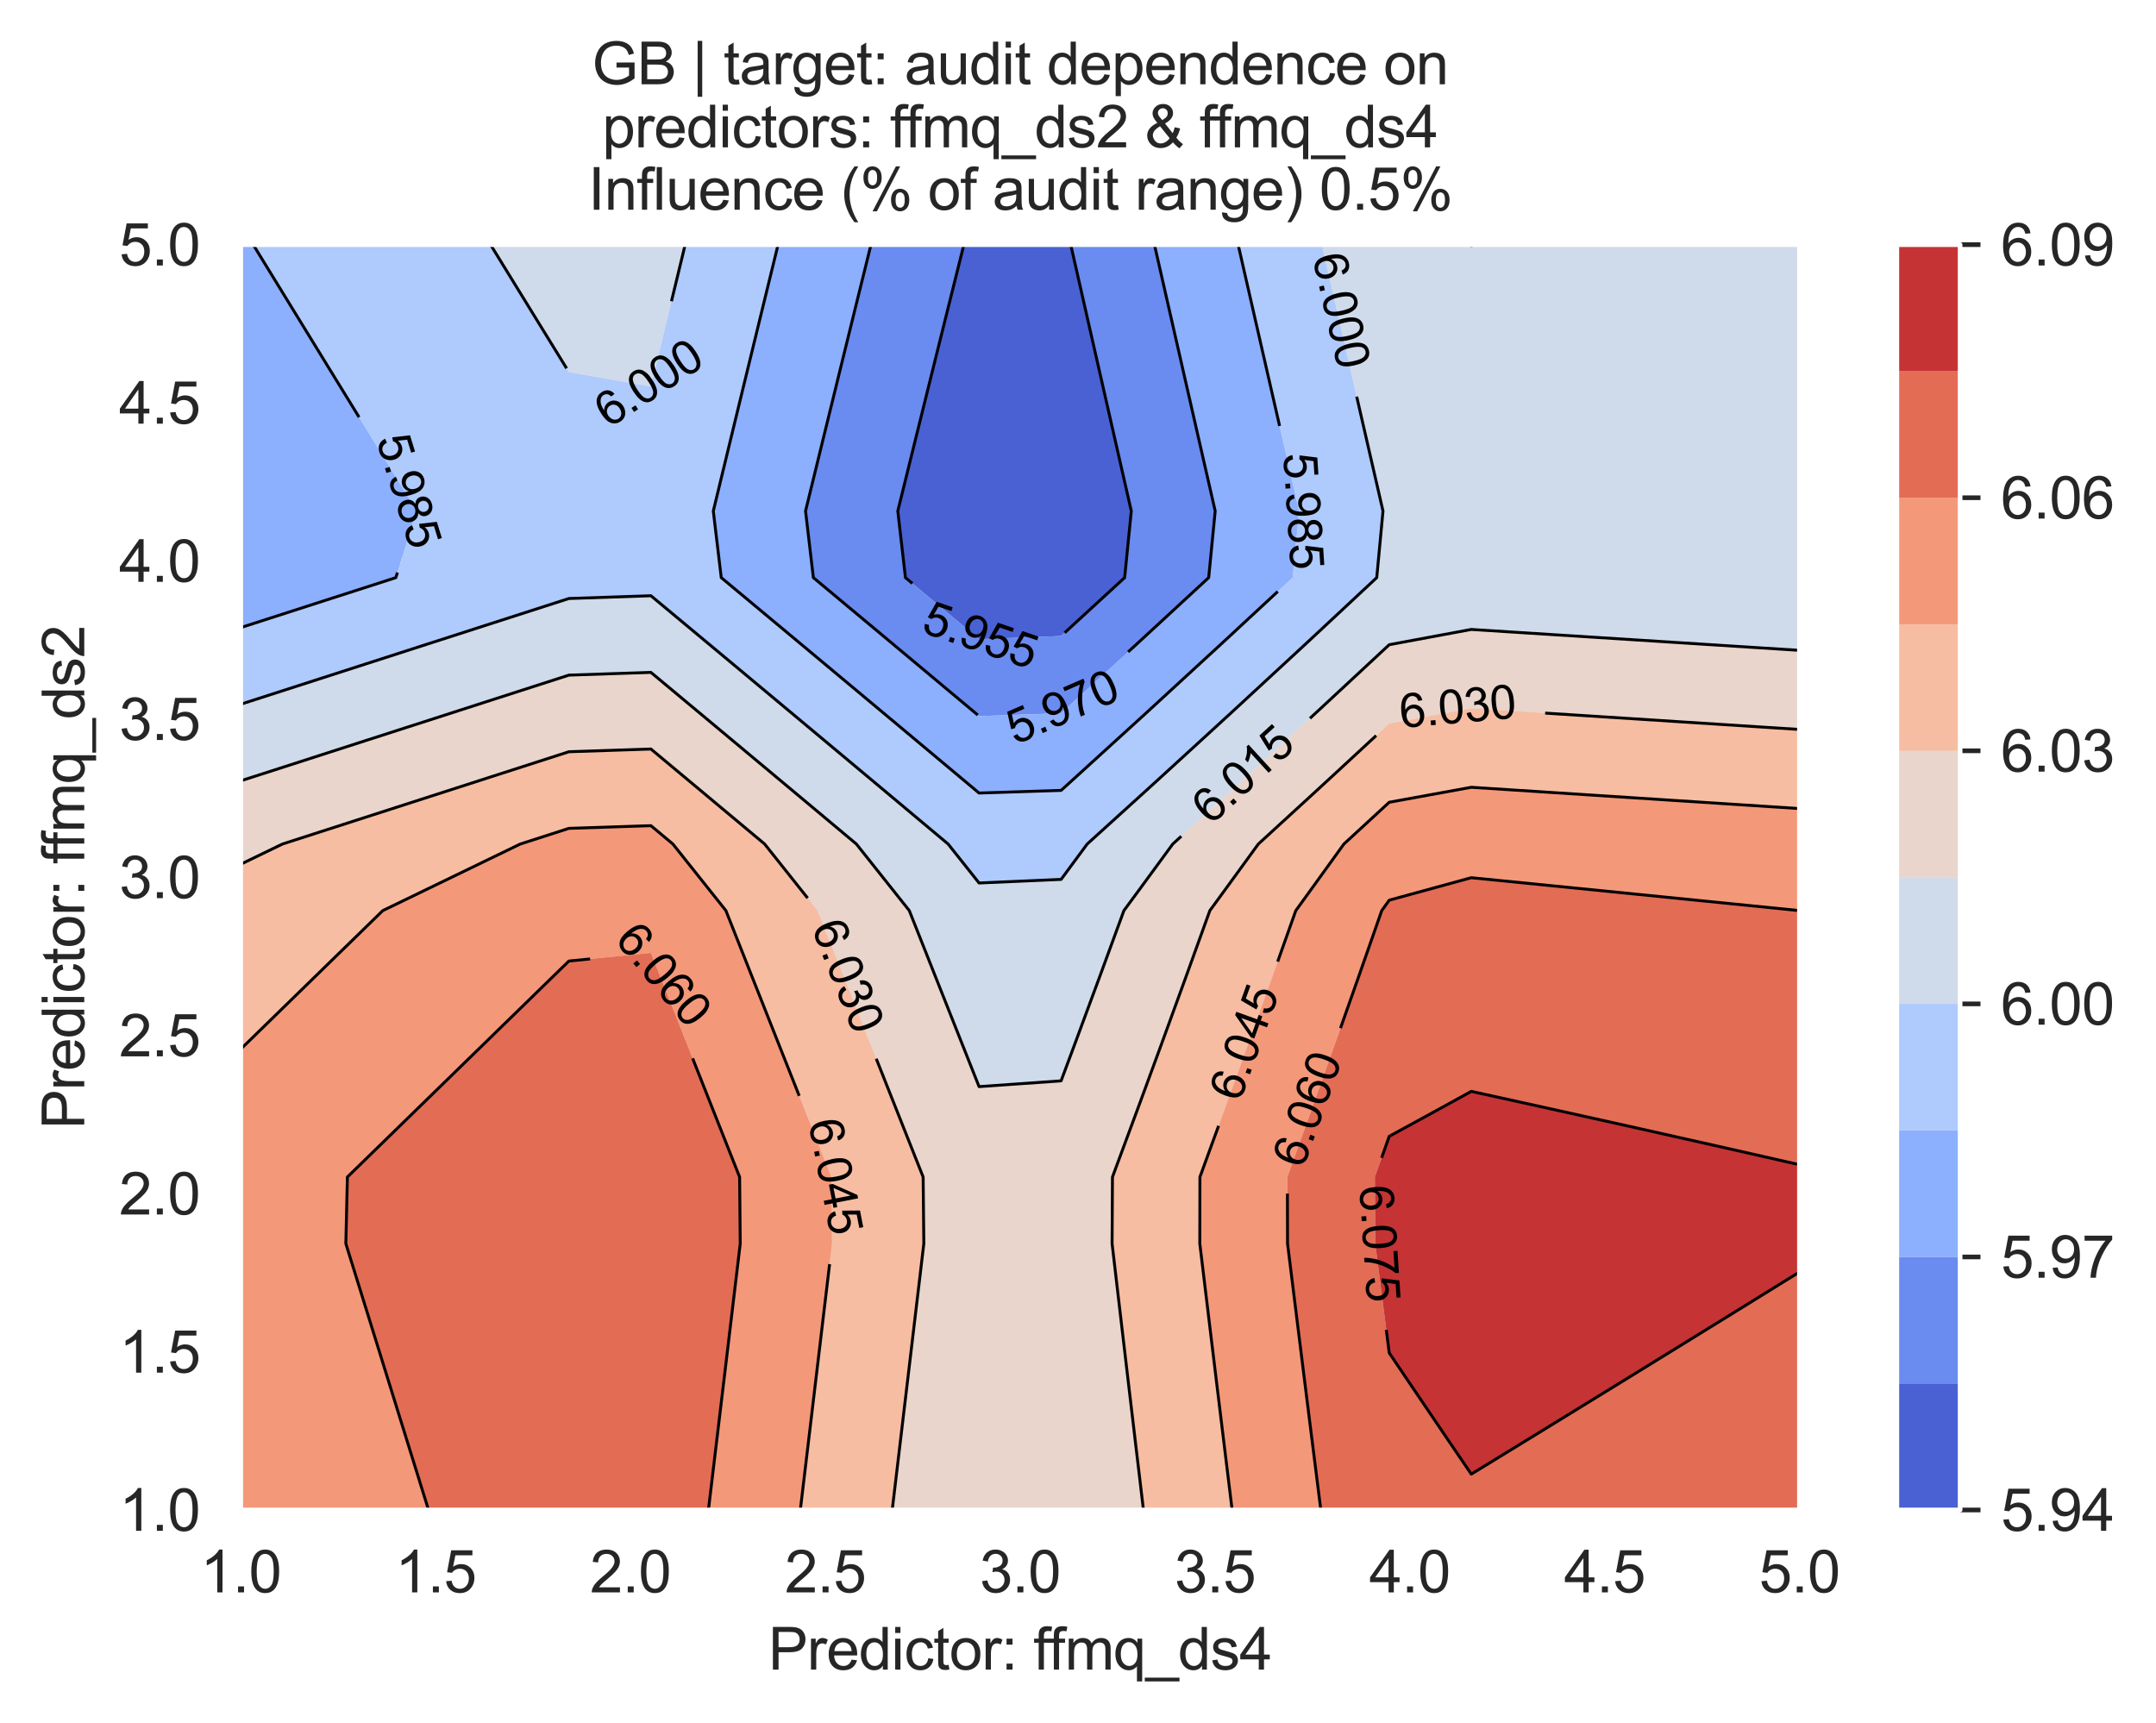 <?xml version="1.0" encoding="utf-8" standalone="no"?>
<!DOCTYPE svg PUBLIC "-//W3C//DTD SVG 1.1//EN"
  "http://www.w3.org/Graphics/SVG/1.1/DTD/svg11.dtd">
<svg xmlns:xlink="http://www.w3.org/1999/xlink" width="370.48pt" height="296.096pt" viewBox="0 0 370.48 296.096" xmlns="http://www.w3.org/2000/svg" version="1.1">
 <defs>
  <style type="text/css">*{stroke-linejoin: round; stroke-linecap: butt}</style>
 </defs>
 <g id="figure_1">
  <g id="patch_1">
   <path d="M 0 296.096 
L 370.48 296.096 
L 370.48 0 
L 0 0 
z
" style="fill: #ffffff"/>
  </g>
  <g id="axes_1">
   <g id="patch_2">
    <path d="M 41.367 259.483 
L 309.207 259.483 
L 309.207 42.043 
L 41.367 42.043 
z
" style="fill: #eaeaf2"/>
   </g>
   <g id="matplotlib.axis_1">
    <g id="xtick_1">
     <g id="line2d_1">
      <path d="M 41.367 259.483 
L 41.367 42.043 
" clip-path="url(#p1732597904)" style="fill: none; stroke: #ffffff; stroke-width: 0.8; stroke-linecap: round"/>
     </g>
     <g id="text_1">
      <!-- 1.0 -->
      <g style="fill: #262626" transform="translate(34.417 273.641)scale(0.1 -0.1)">
       <defs>
        <path id="ArialMT-31" d="M 2384 0 
L 1822 0 
L 1822 3584 
Q 1619 3391 1289 3197 
Q 959 3003 697 2906 
L 697 3450 
Q 1169 3672 1522 3987 
Q 1875 4303 2022 4600 
L 2384 4600 
L 2384 0 
z
" transform="scale(0.016)"/>
        <path id="ArialMT-2e" d="M 581 0 
L 581 641 
L 1222 641 
L 1222 0 
L 581 0 
z
" transform="scale(0.016)"/>
        <path id="ArialMT-30" d="M 266 2259 
Q 266 3072 433 3567 
Q 600 4063 929 4331 
Q 1259 4600 1759 4600 
Q 2128 4600 2406 4451 
Q 2684 4303 2865 4023 
Q 3047 3744 3150 3342 
Q 3253 2941 3253 2259 
Q 3253 1453 3087 958 
Q 2922 463 2592 192 
Q 2263 -78 1759 -78 
Q 1097 -78 719 397 
Q 266 969 266 2259 
z
M 844 2259 
Q 844 1131 1108 757 
Q 1372 384 1759 384 
Q 2147 384 2411 759 
Q 2675 1134 2675 2259 
Q 2675 3391 2411 3762 
Q 2147 4134 1753 4134 
Q 1366 4134 1134 3806 
Q 844 3388 844 2259 
z
" transform="scale(0.016)"/>
       </defs>
       <use xlink:href="#ArialMT-31"/>
       <use xlink:href="#ArialMT-2e" x="55.615"/>
       <use xlink:href="#ArialMT-30" x="83.398"/>
      </g>
     </g>
    </g>
    <g id="xtick_2">
     <g id="line2d_2">
      <path d="M 74.847 259.483 
L 74.847 42.043 
" clip-path="url(#p1732597904)" style="fill: none; stroke: #ffffff; stroke-width: 0.8; stroke-linecap: round"/>
     </g>
     <g id="text_2">
      <!-- 1.5 -->
      <g style="fill: #262626" transform="translate(67.897 273.641)scale(0.1 -0.1)">
       <defs>
        <path id="ArialMT-35" d="M 266 1200 
L 856 1250 
Q 922 819 1161 601 
Q 1400 384 1738 384 
Q 2144 384 2425 690 
Q 2706 997 2706 1503 
Q 2706 1984 2436 2262 
Q 2166 2541 1728 2541 
Q 1456 2541 1237 2417 
Q 1019 2294 894 2097 
L 366 2166 
L 809 4519 
L 3088 4519 
L 3088 3981 
L 1259 3981 
L 1013 2750 
Q 1425 3038 1878 3038 
Q 2478 3038 2890 2622 
Q 3303 2206 3303 1553 
Q 3303 931 2941 478 
Q 2500 -78 1738 -78 
Q 1113 -78 717 272 
Q 322 622 266 1200 
z
" transform="scale(0.016)"/>
       </defs>
       <use xlink:href="#ArialMT-31"/>
       <use xlink:href="#ArialMT-2e" x="55.615"/>
       <use xlink:href="#ArialMT-35" x="83.398"/>
      </g>
     </g>
    </g>
    <g id="xtick_3">
     <g id="line2d_3">
      <path d="M 108.327 259.483 
L 108.327 42.043 
" clip-path="url(#p1732597904)" style="fill: none; stroke: #ffffff; stroke-width: 0.8; stroke-linecap: round"/>
     </g>
     <g id="text_3">
      <!-- 2.0 -->
      <g style="fill: #262626" transform="translate(101.377 273.641)scale(0.1 -0.1)">
       <defs>
        <path id="ArialMT-32" d="M 3222 541 
L 3222 0 
L 194 0 
Q 188 203 259 391 
Q 375 700 629 1000 
Q 884 1300 1366 1694 
Q 2113 2306 2375 2664 
Q 2638 3022 2638 3341 
Q 2638 3675 2398 3904 
Q 2159 4134 1775 4134 
Q 1369 4134 1125 3890 
Q 881 3647 878 3216 
L 300 3275 
Q 359 3922 746 4261 
Q 1134 4600 1788 4600 
Q 2447 4600 2831 4234 
Q 3216 3869 3216 3328 
Q 3216 3053 3103 2787 
Q 2991 2522 2730 2228 
Q 2469 1934 1863 1422 
Q 1356 997 1212 845 
Q 1069 694 975 541 
L 3222 541 
z
" transform="scale(0.016)"/>
       </defs>
       <use xlink:href="#ArialMT-32"/>
       <use xlink:href="#ArialMT-2e" x="55.615"/>
       <use xlink:href="#ArialMT-30" x="83.398"/>
      </g>
     </g>
    </g>
    <g id="xtick_4">
     <g id="line2d_4">
      <path d="M 141.807 259.483 
L 141.807 42.043 
" clip-path="url(#p1732597904)" style="fill: none; stroke: #ffffff; stroke-width: 0.8; stroke-linecap: round"/>
     </g>
     <g id="text_4">
      <!-- 2.5 -->
      <g style="fill: #262626" transform="translate(134.857 273.641)scale(0.1 -0.1)">
       <use xlink:href="#ArialMT-32"/>
       <use xlink:href="#ArialMT-2e" x="55.615"/>
       <use xlink:href="#ArialMT-35" x="83.398"/>
      </g>
     </g>
    </g>
    <g id="xtick_5">
     <g id="line2d_5">
      <path d="M 175.287 259.483 
L 175.287 42.043 
" clip-path="url(#p1732597904)" style="fill: none; stroke: #ffffff; stroke-width: 0.8; stroke-linecap: round"/>
     </g>
     <g id="text_5">
      <!-- 3.0 -->
      <g style="fill: #262626" transform="translate(168.337 273.641)scale(0.1 -0.1)">
       <defs>
        <path id="ArialMT-33" d="M 269 1209 
L 831 1284 
Q 928 806 1161 595 
Q 1394 384 1728 384 
Q 2125 384 2398 659 
Q 2672 934 2672 1341 
Q 2672 1728 2419 1979 
Q 2166 2231 1775 2231 
Q 1616 2231 1378 2169 
L 1441 2663 
Q 1497 2656 1531 2656 
Q 1891 2656 2178 2843 
Q 2466 3031 2466 3422 
Q 2466 3731 2256 3934 
Q 2047 4138 1716 4138 
Q 1388 4138 1169 3931 
Q 950 3725 888 3313 
L 325 3413 
Q 428 3978 793 4289 
Q 1159 4600 1703 4600 
Q 2078 4600 2393 4439 
Q 2709 4278 2876 4000 
Q 3044 3722 3044 3409 
Q 3044 3113 2884 2869 
Q 2725 2625 2413 2481 
Q 2819 2388 3044 2092 
Q 3269 1797 3269 1353 
Q 3269 753 2831 336 
Q 2394 -81 1725 -81 
Q 1122 -81 723 278 
Q 325 638 269 1209 
z
" transform="scale(0.016)"/>
       </defs>
       <use xlink:href="#ArialMT-33"/>
       <use xlink:href="#ArialMT-2e" x="55.615"/>
       <use xlink:href="#ArialMT-30" x="83.398"/>
      </g>
     </g>
    </g>
    <g id="xtick_6">
     <g id="line2d_6">
      <path d="M 208.767 259.483 
L 208.767 42.043 
" clip-path="url(#p1732597904)" style="fill: none; stroke: #ffffff; stroke-width: 0.8; stroke-linecap: round"/>
     </g>
     <g id="text_6">
      <!-- 3.5 -->
      <g style="fill: #262626" transform="translate(201.817 273.641)scale(0.1 -0.1)">
       <use xlink:href="#ArialMT-33"/>
       <use xlink:href="#ArialMT-2e" x="55.615"/>
       <use xlink:href="#ArialMT-35" x="83.398"/>
      </g>
     </g>
    </g>
    <g id="xtick_7">
     <g id="line2d_7">
      <path d="M 242.247 259.483 
L 242.247 42.043 
" clip-path="url(#p1732597904)" style="fill: none; stroke: #ffffff; stroke-width: 0.8; stroke-linecap: round"/>
     </g>
     <g id="text_7">
      <!-- 4.0 -->
      <g style="fill: #262626" transform="translate(235.297 273.641)scale(0.1 -0.1)">
       <defs>
        <path id="ArialMT-34" d="M 2069 0 
L 2069 1097 
L 81 1097 
L 81 1613 
L 2172 4581 
L 2631 4581 
L 2631 1613 
L 3250 1613 
L 3250 1097 
L 2631 1097 
L 2631 0 
L 2069 0 
z
M 2069 1613 
L 2069 3678 
L 634 1613 
L 2069 1613 
z
" transform="scale(0.016)"/>
       </defs>
       <use xlink:href="#ArialMT-34"/>
       <use xlink:href="#ArialMT-2e" x="55.615"/>
       <use xlink:href="#ArialMT-30" x="83.398"/>
      </g>
     </g>
    </g>
    <g id="xtick_8">
     <g id="line2d_8">
      <path d="M 275.727 259.483 
L 275.727 42.043 
" clip-path="url(#p1732597904)" style="fill: none; stroke: #ffffff; stroke-width: 0.8; stroke-linecap: round"/>
     </g>
     <g id="text_8">
      <!-- 4.5 -->
      <g style="fill: #262626" transform="translate(268.777 273.641)scale(0.1 -0.1)">
       <use xlink:href="#ArialMT-34"/>
       <use xlink:href="#ArialMT-2e" x="55.615"/>
       <use xlink:href="#ArialMT-35" x="83.398"/>
      </g>
     </g>
    </g>
    <g id="xtick_9">
     <g id="line2d_9">
      <path d="M 309.207 259.483 
L 309.207 42.043 
" clip-path="url(#p1732597904)" style="fill: none; stroke: #ffffff; stroke-width: 0.8; stroke-linecap: round"/>
     </g>
     <g id="text_9">
      <!-- 5.0 -->
      <g style="fill: #262626" transform="translate(302.257 273.641)scale(0.1 -0.1)">
       <use xlink:href="#ArialMT-35"/>
       <use xlink:href="#ArialMT-2e" x="55.615"/>
       <use xlink:href="#ArialMT-30" x="83.398"/>
      </g>
     </g>
    </g>
    <g id="text_10">
     <!-- Predictor: ffmq_ds4 -->
     <g style="fill: #262626" transform="translate(132.025 286.908)scale(0.1 -0.1)">
      <defs>
       <path id="ArialMT-50" d="M 494 0 
L 494 4581 
L 2222 4581 
Q 2678 4581 2919 4538 
Q 3256 4481 3484 4323 
Q 3713 4166 3852 3881 
Q 3991 3597 3991 3256 
Q 3991 2672 3619 2267 
Q 3247 1863 2275 1863 
L 1100 1863 
L 1100 0 
L 494 0 
z
M 1100 2403 
L 2284 2403 
Q 2872 2403 3119 2622 
Q 3366 2841 3366 3238 
Q 3366 3525 3220 3729 
Q 3075 3934 2838 4000 
Q 2684 4041 2272 4041 
L 1100 4041 
L 1100 2403 
z
" transform="scale(0.016)"/>
       <path id="ArialMT-72" d="M 416 0 
L 416 3319 
L 922 3319 
L 922 2816 
Q 1116 3169 1280 3281 
Q 1444 3394 1641 3394 
Q 1925 3394 2219 3213 
L 2025 2691 
Q 1819 2813 1613 2813 
Q 1428 2813 1281 2702 
Q 1134 2591 1072 2394 
Q 978 2094 978 1738 
L 978 0 
L 416 0 
z
" transform="scale(0.016)"/>
       <path id="ArialMT-65" d="M 2694 1069 
L 3275 997 
Q 3138 488 2766 206 
Q 2394 -75 1816 -75 
Q 1088 -75 661 373 
Q 234 822 234 1631 
Q 234 2469 665 2931 
Q 1097 3394 1784 3394 
Q 2450 3394 2872 2941 
Q 3294 2488 3294 1666 
Q 3294 1616 3291 1516 
L 816 1516 
Q 847 969 1125 678 
Q 1403 388 1819 388 
Q 2128 388 2347 550 
Q 2566 713 2694 1069 
z
M 847 1978 
L 2700 1978 
Q 2663 2397 2488 2606 
Q 2219 2931 1791 2931 
Q 1403 2931 1139 2672 
Q 875 2413 847 1978 
z
" transform="scale(0.016)"/>
       <path id="ArialMT-64" d="M 2575 0 
L 2575 419 
Q 2259 -75 1647 -75 
Q 1250 -75 917 144 
Q 584 363 401 755 
Q 219 1147 219 1656 
Q 219 2153 384 2558 
Q 550 2963 881 3178 
Q 1213 3394 1622 3394 
Q 1922 3394 2156 3267 
Q 2391 3141 2538 2938 
L 2538 4581 
L 3097 4581 
L 3097 0 
L 2575 0 
z
M 797 1656 
Q 797 1019 1065 703 
Q 1334 388 1700 388 
Q 2069 388 2326 689 
Q 2584 991 2584 1609 
Q 2584 2291 2321 2609 
Q 2059 2928 1675 2928 
Q 1300 2928 1048 2622 
Q 797 2316 797 1656 
z
" transform="scale(0.016)"/>
       <path id="ArialMT-69" d="M 425 3934 
L 425 4581 
L 988 4581 
L 988 3934 
L 425 3934 
z
M 425 0 
L 425 3319 
L 988 3319 
L 988 0 
L 425 0 
z
" transform="scale(0.016)"/>
       <path id="ArialMT-63" d="M 2588 1216 
L 3141 1144 
Q 3050 572 2676 248 
Q 2303 -75 1759 -75 
Q 1078 -75 664 370 
Q 250 816 250 1647 
Q 250 2184 428 2587 
Q 606 2991 970 3192 
Q 1334 3394 1763 3394 
Q 2303 3394 2647 3120 
Q 2991 2847 3088 2344 
L 2541 2259 
Q 2463 2594 2264 2762 
Q 2066 2931 1784 2931 
Q 1359 2931 1093 2626 
Q 828 2322 828 1663 
Q 828 994 1084 691 
Q 1341 388 1753 388 
Q 2084 388 2306 591 
Q 2528 794 2588 1216 
z
" transform="scale(0.016)"/>
       <path id="ArialMT-74" d="M 1650 503 
L 1731 6 
Q 1494 -44 1306 -44 
Q 1000 -44 831 53 
Q 663 150 594 308 
Q 525 466 525 972 
L 525 2881 
L 113 2881 
L 113 3319 
L 525 3319 
L 525 4141 
L 1084 4478 
L 1084 3319 
L 1650 3319 
L 1650 2881 
L 1084 2881 
L 1084 941 
Q 1084 700 1114 631 
Q 1144 563 1211 522 
Q 1278 481 1403 481 
Q 1497 481 1650 503 
z
" transform="scale(0.016)"/>
       <path id="ArialMT-6f" d="M 213 1659 
Q 213 2581 725 3025 
Q 1153 3394 1769 3394 
Q 2453 3394 2887 2945 
Q 3322 2497 3322 1706 
Q 3322 1066 3130 698 
Q 2938 331 2570 128 
Q 2203 -75 1769 -75 
Q 1072 -75 642 372 
Q 213 819 213 1659 
z
M 791 1659 
Q 791 1022 1069 705 
Q 1347 388 1769 388 
Q 2188 388 2466 706 
Q 2744 1025 2744 1678 
Q 2744 2294 2464 2611 
Q 2184 2928 1769 2928 
Q 1347 2928 1069 2612 
Q 791 2297 791 1659 
z
" transform="scale(0.016)"/>
       <path id="ArialMT-3a" d="M 578 2678 
L 578 3319 
L 1219 3319 
L 1219 2678 
L 578 2678 
z
M 578 0 
L 578 641 
L 1219 641 
L 1219 0 
L 578 0 
z
" transform="scale(0.016)"/>
       <path id="ArialMT-20" transform="scale(0.016)"/>
       <path id="ArialMT-66" d="M 556 0 
L 556 2881 
L 59 2881 
L 59 3319 
L 556 3319 
L 556 3672 
Q 556 4006 616 4169 
Q 697 4388 901 4523 
Q 1106 4659 1475 4659 
Q 1713 4659 2000 4603 
L 1916 4113 
Q 1741 4144 1584 4144 
Q 1328 4144 1222 4034 
Q 1116 3925 1116 3625 
L 1116 3319 
L 1763 3319 
L 1763 2881 
L 1116 2881 
L 1116 0 
L 556 0 
z
" transform="scale(0.016)"/>
       <path id="ArialMT-6d" d="M 422 0 
L 422 3319 
L 925 3319 
L 925 2853 
Q 1081 3097 1340 3245 
Q 1600 3394 1931 3394 
Q 2300 3394 2536 3241 
Q 2772 3088 2869 2813 
Q 3263 3394 3894 3394 
Q 4388 3394 4653 3120 
Q 4919 2847 4919 2278 
L 4919 0 
L 4359 0 
L 4359 2091 
Q 4359 2428 4304 2576 
Q 4250 2725 4106 2815 
Q 3963 2906 3769 2906 
Q 3419 2906 3187 2673 
Q 2956 2441 2956 1928 
L 2956 0 
L 2394 0 
L 2394 2156 
Q 2394 2531 2256 2718 
Q 2119 2906 1806 2906 
Q 1569 2906 1367 2781 
Q 1166 2656 1075 2415 
Q 984 2175 984 1722 
L 984 0 
L 422 0 
z
" transform="scale(0.016)"/>
       <path id="ArialMT-71" d="M 2538 -1272 
L 2538 353 
Q 2406 169 2170 47 
Q 1934 -75 1669 -75 
Q 1078 -75 651 397 
Q 225 869 225 1691 
Q 225 2191 398 2587 
Q 572 2984 901 3189 
Q 1231 3394 1625 3394 
Q 2241 3394 2594 2875 
L 2594 3319 
L 3100 3319 
L 3100 -1272 
L 2538 -1272 
z
M 803 1669 
Q 803 1028 1072 708 
Q 1341 388 1716 388 
Q 2075 388 2334 692 
Q 2594 997 2594 1619 
Q 2594 2281 2320 2615 
Q 2047 2950 1678 2950 
Q 1313 2950 1058 2639 
Q 803 2328 803 1669 
z
" transform="scale(0.016)"/>
       <path id="ArialMT-5f" d="M -97 -1272 
L -97 -866 
L 3631 -866 
L 3631 -1272 
L -97 -1272 
z
" transform="scale(0.016)"/>
       <path id="ArialMT-73" d="M 197 991 
L 753 1078 
Q 800 744 1014 566 
Q 1228 388 1613 388 
Q 2000 388 2187 545 
Q 2375 703 2375 916 
Q 2375 1106 2209 1216 
Q 2094 1291 1634 1406 
Q 1016 1563 777 1677 
Q 538 1791 414 1992 
Q 291 2194 291 2438 
Q 291 2659 392 2848 
Q 494 3038 669 3163 
Q 800 3259 1026 3326 
Q 1253 3394 1513 3394 
Q 1903 3394 2198 3281 
Q 2494 3169 2634 2976 
Q 2775 2784 2828 2463 
L 2278 2388 
Q 2241 2644 2061 2787 
Q 1881 2931 1553 2931 
Q 1166 2931 1000 2803 
Q 834 2675 834 2503 
Q 834 2394 903 2306 
Q 972 2216 1119 2156 
Q 1203 2125 1616 2013 
Q 2213 1853 2448 1751 
Q 2684 1650 2818 1456 
Q 2953 1263 2953 975 
Q 2953 694 2789 445 
Q 2625 197 2315 61 
Q 2006 -75 1616 -75 
Q 969 -75 630 194 
Q 291 463 197 991 
z
" transform="scale(0.016)"/>
      </defs>
      <use xlink:href="#ArialMT-50"/>
      <use xlink:href="#ArialMT-72" x="66.699"/>
      <use xlink:href="#ArialMT-65" x="100"/>
      <use xlink:href="#ArialMT-64" x="155.615"/>
      <use xlink:href="#ArialMT-69" x="211.23"/>
      <use xlink:href="#ArialMT-63" x="233.447"/>
      <use xlink:href="#ArialMT-74" x="283.447"/>
      <use xlink:href="#ArialMT-6f" x="311.23"/>
      <use xlink:href="#ArialMT-72" x="366.846"/>
      <use xlink:href="#ArialMT-3a" x="400.146"/>
      <use xlink:href="#ArialMT-20" x="427.93"/>
      <use xlink:href="#ArialMT-66" x="455.713"/>
      <use xlink:href="#ArialMT-66" x="481.746"/>
      <use xlink:href="#ArialMT-6d" x="509.529"/>
      <use xlink:href="#ArialMT-71" x="592.83"/>
      <use xlink:href="#ArialMT-5f" x="648.445"/>
      <use xlink:href="#ArialMT-64" x="704.061"/>
      <use xlink:href="#ArialMT-73" x="759.676"/>
      <use xlink:href="#ArialMT-34" x="809.676"/>
     </g>
    </g>
   </g>
   <g id="matplotlib.axis_2">
    <g id="ytick_1">
     <g id="line2d_10">
      <path d="M 41.367 259.483 
L 309.207 259.483 
" clip-path="url(#p1732597904)" style="fill: none; stroke: #ffffff; stroke-width: 0.8; stroke-linecap: round"/>
     </g>
     <g id="text_11">
      <!-- 1.0 -->
      <g style="fill: #262626" transform="translate(20.467 263.062)scale(0.1 -0.1)">
       <use xlink:href="#ArialMT-31"/>
       <use xlink:href="#ArialMT-2e" x="55.615"/>
       <use xlink:href="#ArialMT-30" x="83.398"/>
      </g>
     </g>
    </g>
    <g id="ytick_2">
     <g id="line2d_11">
      <path d="M 41.367 232.303 
L 309.207 232.303 
" clip-path="url(#p1732597904)" style="fill: none; stroke: #ffffff; stroke-width: 0.8; stroke-linecap: round"/>
     </g>
     <g id="text_12">
      <!-- 1.5 -->
      <g style="fill: #262626" transform="translate(20.467 235.882)scale(0.1 -0.1)">
       <use xlink:href="#ArialMT-31"/>
       <use xlink:href="#ArialMT-2e" x="55.615"/>
       <use xlink:href="#ArialMT-35" x="83.398"/>
      </g>
     </g>
    </g>
    <g id="ytick_3">
     <g id="line2d_12">
      <path d="M 41.367 205.123 
L 309.207 205.123 
" clip-path="url(#p1732597904)" style="fill: none; stroke: #ffffff; stroke-width: 0.8; stroke-linecap: round"/>
     </g>
     <g id="text_13">
      <!-- 2.0 -->
      <g style="fill: #262626" transform="translate(20.467 208.702)scale(0.1 -0.1)">
       <use xlink:href="#ArialMT-32"/>
       <use xlink:href="#ArialMT-2e" x="55.615"/>
       <use xlink:href="#ArialMT-30" x="83.398"/>
      </g>
     </g>
    </g>
    <g id="ytick_4">
     <g id="line2d_13">
      <path d="M 41.367 177.943 
L 309.207 177.943 
" clip-path="url(#p1732597904)" style="fill: none; stroke: #ffffff; stroke-width: 0.8; stroke-linecap: round"/>
     </g>
     <g id="text_14">
      <!-- 2.5 -->
      <g style="fill: #262626" transform="translate(20.467 181.522)scale(0.1 -0.1)">
       <use xlink:href="#ArialMT-32"/>
       <use xlink:href="#ArialMT-2e" x="55.615"/>
       <use xlink:href="#ArialMT-35" x="83.398"/>
      </g>
     </g>
    </g>
    <g id="ytick_5">
     <g id="line2d_14">
      <path d="M 41.367 150.763 
L 309.207 150.763 
" clip-path="url(#p1732597904)" style="fill: none; stroke: #ffffff; stroke-width: 0.8; stroke-linecap: round"/>
     </g>
     <g id="text_15">
      <!-- 3.0 -->
      <g style="fill: #262626" transform="translate(20.467 154.342)scale(0.1 -0.1)">
       <use xlink:href="#ArialMT-33"/>
       <use xlink:href="#ArialMT-2e" x="55.615"/>
       <use xlink:href="#ArialMT-30" x="83.398"/>
      </g>
     </g>
    </g>
    <g id="ytick_6">
     <g id="line2d_15">
      <path d="M 41.367 123.583 
L 309.207 123.583 
" clip-path="url(#p1732597904)" style="fill: none; stroke: #ffffff; stroke-width: 0.8; stroke-linecap: round"/>
     </g>
     <g id="text_16">
      <!-- 3.5 -->
      <g style="fill: #262626" transform="translate(20.467 127.162)scale(0.1 -0.1)">
       <use xlink:href="#ArialMT-33"/>
       <use xlink:href="#ArialMT-2e" x="55.615"/>
       <use xlink:href="#ArialMT-35" x="83.398"/>
      </g>
     </g>
    </g>
    <g id="ytick_7">
     <g id="line2d_16">
      <path d="M 41.367 96.403 
L 309.207 96.403 
" clip-path="url(#p1732597904)" style="fill: none; stroke: #ffffff; stroke-width: 0.8; stroke-linecap: round"/>
     </g>
     <g id="text_17">
      <!-- 4.0 -->
      <g style="fill: #262626" transform="translate(20.467 99.982)scale(0.1 -0.1)">
       <use xlink:href="#ArialMT-34"/>
       <use xlink:href="#ArialMT-2e" x="55.615"/>
       <use xlink:href="#ArialMT-30" x="83.398"/>
      </g>
     </g>
    </g>
    <g id="ytick_8">
     <g id="line2d_17">
      <path d="M 41.367 69.223 
L 309.207 69.223 
" clip-path="url(#p1732597904)" style="fill: none; stroke: #ffffff; stroke-width: 0.8; stroke-linecap: round"/>
     </g>
     <g id="text_18">
      <!-- 4.5 -->
      <g style="fill: #262626" transform="translate(20.467 72.802)scale(0.1 -0.1)">
       <use xlink:href="#ArialMT-34"/>
       <use xlink:href="#ArialMT-2e" x="55.615"/>
       <use xlink:href="#ArialMT-35" x="83.398"/>
      </g>
     </g>
    </g>
    <g id="ytick_9">
     <g id="line2d_18">
      <path d="M 41.367 42.043 
L 309.207 42.043 
" clip-path="url(#p1732597904)" style="fill: none; stroke: #ffffff; stroke-width: 0.8; stroke-linecap: round"/>
     </g>
     <g id="text_19">
      <!-- 5.0 -->
      <g style="fill: #262626" transform="translate(20.467 45.622)scale(0.1 -0.1)">
       <use xlink:href="#ArialMT-35"/>
       <use xlink:href="#ArialMT-2e" x="55.615"/>
       <use xlink:href="#ArialMT-30" x="83.398"/>
      </g>
     </g>
    </g>
    <g id="text_20">
     <!-- Predictor: ffmq_ds2 -->
     <g style="fill: #262626" transform="translate(14.48 194.025)rotate(-90)scale(0.1 -0.1)">
      <use xlink:href="#ArialMT-50"/>
      <use xlink:href="#ArialMT-72" x="66.699"/>
      <use xlink:href="#ArialMT-65" x="100"/>
      <use xlink:href="#ArialMT-64" x="155.615"/>
      <use xlink:href="#ArialMT-69" x="211.23"/>
      <use xlink:href="#ArialMT-63" x="233.447"/>
      <use xlink:href="#ArialMT-74" x="283.447"/>
      <use xlink:href="#ArialMT-6f" x="311.23"/>
      <use xlink:href="#ArialMT-72" x="366.846"/>
      <use xlink:href="#ArialMT-3a" x="400.146"/>
      <use xlink:href="#ArialMT-20" x="427.93"/>
      <use xlink:href="#ArialMT-66" x="455.713"/>
      <use xlink:href="#ArialMT-66" x="481.746"/>
      <use xlink:href="#ArialMT-6d" x="509.529"/>
      <use xlink:href="#ArialMT-71" x="592.83"/>
      <use xlink:href="#ArialMT-5f" x="648.445"/>
      <use xlink:href="#ArialMT-64" x="704.061"/>
      <use xlink:href="#ArialMT-73" x="759.676"/>
      <use xlink:href="#ArialMT-32" x="809.676"/>
     </g>
    </g>
   </g>
   <g id="PathCollection_1">
    <path d="M 168.239 109.832 
L 182.336 109.297 
L 193.257 99.264 
L 194.399 87.82 
L 191.792 76.376 
L 189.188 64.932 
L 186.587 53.487 
L 183.989 42.043 
L 182.336 42.043 
L 168.239 42.043 
L 165.63 42.043 
L 162.776 53.487 
L 159.932 64.932 
L 157.098 76.376 
L 154.274 87.82 
L 155.591 99.264 
z
" clip-path="url(#p1732597904)" style="fill: #4961d2"/>
   </g>
   <g id="PathCollection_2">
    <path d="M 168.239 123.056 
L 182.336 122.56 
L 182.784 122.153 
L 195.296 110.708 
L 196.432 109.664 
L 207.697 99.264 
L 208.816 87.82 
L 206.201 76.376 
L 203.589 64.932 
L 200.98 53.487 
L 198.374 42.043 
L 196.432 42.043 
L 183.989 42.043 
L 186.587 53.487 
L 189.188 64.932 
L 191.792 76.376 
L 194.399 87.82 
L 193.257 99.264 
L 182.336 109.297 
L 168.239 109.832 
L 155.591 99.264 
L 154.274 87.82 
L 157.098 76.376 
L 159.932 64.932 
L 162.776 53.487 
L 165.63 42.043 
L 154.142 42.043 
L 149.665 42.043 
L 146.839 53.487 
L 144.024 64.932 
L 141.218 76.376 
L 140.045 81.172 
L 138.422 87.82 
L 139.764 99.264 
L 140.045 99.498 
L 153.476 110.708 
L 154.142 111.265 
L 167.16 122.153 
z
" clip-path="url(#p1732597904)" style="fill: #6a8bef"/>
   </g>
   <g id="PathCollection_3">
    <path d="M 168.239 136.279 
L 182.336 135.824 
L 184.793 133.597 
L 196.432 122.995 
L 197.353 122.153 
L 209.8 110.708 
L 210.529 110.035 
L 222.136 99.264 
L 223.233 87.82 
L 220.61 76.376 
L 217.99 64.932 
L 215.373 53.487 
L 212.759 42.043 
L 210.529 42.043 
L 198.374 42.043 
L 200.98 53.487 
L 203.589 64.932 
L 206.201 76.376 
L 208.816 87.82 
L 207.697 99.264 
L 196.432 109.664 
L 195.296 110.708 
L 182.784 122.153 
L 182.336 122.56 
L 168.239 123.056 
L 167.16 122.153 
L 154.142 111.265 
L 153.476 110.708 
L 140.045 99.498 
L 139.764 99.264 
L 138.422 87.82 
L 140.045 81.172 
L 141.218 76.376 
L 144.024 64.932 
L 146.839 53.487 
L 149.665 42.043 
L 140.045 42.043 
L 133.701 42.043 
L 130.903 53.487 
L 128.116 64.932 
L 125.948 73.86 
L 125.339 76.376 
L 122.571 87.82 
L 123.938 99.264 
L 125.948 100.939 
L 137.665 110.708 
L 140.045 112.695 
L 151.365 122.153 
L 154.142 124.475 
L 165.038 133.597 
z
" clip-path="url(#p1732597904)" style="fill: #8caffe"/>
    <path d="M 55.464 103.309 
L 68.019 99.264 
L 69.561 94.362 
L 71.618 87.82 
L 69.561 84.475 
L 64.582 76.376 
L 57.551 64.932 
L 55.464 61.532 
L 50.527 53.487 
L 43.508 42.043 
L 41.367 42.043 
L 41.367 53.487 
L 41.367 64.932 
L 41.367 76.376 
L 41.367 87.82 
L 41.367 99.264 
L 41.367 107.851 
z
" clip-path="url(#p1732597904)" style="fill: #8caffe"/>
   </g>
   <g id="PathCollection_4">
    <path d="M 168.239 151.737 
L 182.336 151.12 
L 186.821 145.041 
L 196.432 136.326 
L 199.429 133.597 
L 210.529 123.434 
L 211.923 122.153 
L 224.305 110.708 
L 224.626 110.41 
L 236.575 99.264 
L 237.65 87.82 
L 235.019 76.376 
L 232.391 64.932 
L 229.766 53.487 
L 227.143 42.043 
L 224.626 42.043 
L 212.759 42.043 
L 215.373 53.487 
L 217.99 64.932 
L 220.61 76.376 
L 223.233 87.82 
L 222.136 99.264 
L 210.529 110.035 
L 209.8 110.708 
L 197.353 122.153 
L 196.432 122.995 
L 184.793 133.597 
L 182.336 135.824 
L 168.239 136.279 
L 165.038 133.597 
L 154.142 124.475 
L 151.365 122.153 
L 140.045 112.695 
L 137.665 110.708 
L 125.948 100.939 
L 123.938 99.264 
L 122.571 87.82 
L 125.339 76.376 
L 125.948 73.86 
L 128.116 64.932 
L 130.903 53.487 
L 133.701 42.043 
L 125.948 42.043 
L 117.736 42.043 
L 114.967 53.487 
L 112.208 64.932 
L 111.851 66.415 
L 103.415 64.932 
L 97.755 63.934 
L 91.327 53.487 
L 84.291 42.043 
L 83.658 42.043 
L 69.561 42.043 
L 55.464 42.043 
L 43.508 42.043 
L 50.527 53.487 
L 55.464 61.532 
L 57.551 64.932 
L 64.582 76.376 
L 69.561 84.475 
L 71.618 87.82 
L 69.561 94.362 
L 68.019 99.264 
L 55.464 103.309 
L 41.367 107.851 
L 41.367 110.708 
L 41.367 121.018 
L 55.464 116.476 
L 69.561 111.934 
L 73.365 110.708 
L 83.658 107.392 
L 97.755 102.85 
L 111.851 102.376 
L 121.854 110.708 
L 125.948 114.122 
L 135.57 122.153 
L 140.045 125.892 
L 149.259 133.597 
L 154.142 137.685 
L 162.92 145.041 
z
" clip-path="url(#p1732597904)" style="fill: #afcafc"/>
   </g>
   <g id="PathCollection_5">
    <path d="M 168.239 186.73 
L 182.336 185.741 
L 184.705 179.374 
L 188.935 167.929 
L 193.128 156.485 
L 196.432 151.993 
L 201.524 145.041 
L 210.529 136.834 
L 214.065 133.597 
L 224.626 123.878 
L 226.493 122.153 
L 238.723 110.789 
L 239.155 110.708 
L 252.82 108.167 
L 266.917 109.064 
L 281.014 109.961 
L 292.727 110.708 
L 295.11 110.86 
L 309.207 111.76 
L 309.207 110.708 
L 309.207 99.264 
L 309.207 87.82 
L 309.207 76.376 
L 309.207 64.932 
L 309.207 53.487 
L 309.207 42.043 
L 295.11 42.043 
L 281.014 42.043 
L 266.917 42.043 
L 253.412 42.043 
L 252.82 42.209 
L 252.631 42.043 
L 238.723 42.043 
L 227.143 42.043 
L 229.766 53.487 
L 232.391 64.932 
L 235.019 76.376 
L 237.65 87.82 
L 236.575 99.264 
L 224.626 110.41 
L 224.305 110.708 
L 211.923 122.153 
L 210.529 123.434 
L 199.429 133.597 
L 196.432 136.326 
L 186.821 145.041 
L 182.336 151.12 
L 168.239 151.737 
L 162.92 145.041 
L 154.142 137.685 
L 149.259 133.597 
L 140.045 125.892 
L 135.57 122.153 
L 125.948 114.122 
L 121.854 110.708 
L 111.851 102.376 
L 97.755 102.85 
L 83.658 107.392 
L 73.365 110.708 
L 69.561 111.934 
L 55.464 116.476 
L 41.367 121.018 
L 41.367 122.153 
L 41.367 133.597 
L 41.367 134.184 
L 43.19 133.597 
L 55.464 129.642 
L 69.561 125.1 
L 78.71 122.153 
L 83.658 120.559 
L 97.755 116.017 
L 111.851 115.546 
L 119.775 122.153 
L 125.948 127.305 
L 133.479 133.597 
L 140.045 139.088 
L 147.156 145.041 
L 154.142 153.83 
L 156.251 156.485 
L 160.786 167.929 
L 165.322 179.374 
z
" clip-path="url(#p1732597904)" style="fill: #cfdaea"/>
    <path d="M 111.851 66.415 
L 112.208 64.932 
L 114.967 53.487 
L 117.736 42.043 
L 111.851 42.043 
L 97.755 42.043 
L 84.291 42.043 
L 91.327 53.487 
L 97.755 63.934 
L 103.415 64.932 
z
" clip-path="url(#p1732597904)" style="fill: #cfdaea"/>
   </g>
   <g id="PathCollection_6">
    <path d="M 154.142 259.483 
L 168.239 259.483 
L 182.336 259.483 
L 196.432 259.483 
L 196.49 259.483 
L 196.432 259.001 
L 195.13 248.039 
L 193.778 236.595 
L 192.433 225.15 
L 191.096 213.706 
L 191.162 202.262 
L 195.401 190.818 
L 196.432 188.017 
L 199.602 179.374 
L 203.767 167.929 
L 207.896 156.485 
L 210.529 152.878 
L 216.226 145.041 
L 224.626 137.347 
L 228.701 133.597 
L 238.723 124.326 
L 250.522 122.153 
L 252.82 121.728 
L 259.429 122.153 
L 266.917 122.633 
L 281.014 123.539 
L 295.11 124.447 
L 309.207 125.355 
L 309.207 122.153 
L 309.207 111.76 
L 295.11 110.86 
L 292.727 110.708 
L 281.014 109.961 
L 266.917 109.064 
L 252.82 108.167 
L 239.155 110.708 
L 238.723 110.789 
L 226.493 122.153 
L 224.626 123.878 
L 214.065 133.597 
L 210.529 136.834 
L 201.524 145.041 
L 196.432 151.993 
L 193.128 156.485 
L 188.935 167.929 
L 184.705 179.374 
L 182.336 185.741 
L 168.239 186.73 
L 165.322 179.374 
L 160.786 167.929 
L 156.251 156.485 
L 154.142 153.83 
L 147.156 145.041 
L 140.045 139.088 
L 133.479 133.597 
L 125.948 127.305 
L 119.775 122.153 
L 111.851 115.546 
L 97.755 116.017 
L 83.658 120.559 
L 78.71 122.153 
L 69.561 125.1 
L 55.464 129.642 
L 43.19 133.597 
L 41.367 134.184 
L 41.367 145.041 
L 41.367 148.513 
L 48.536 145.041 
L 55.464 142.809 
L 69.561 138.267 
L 83.658 133.725 
L 84.056 133.597 
L 97.755 129.183 
L 111.851 128.716 
L 117.699 133.597 
L 125.948 140.489 
L 131.392 145.041 
L 140.045 155.921 
L 140.494 156.485 
L 145.025 167.929 
L 149.559 179.374 
L 154.094 190.818 
L 154.142 190.94 
L 158.63 202.262 
L 158.748 213.706 
L 157.391 225.15 
L 156.034 236.595 
L 154.675 248.039 
L 154.142 252.531 
L 153.316 259.483 
z
" clip-path="url(#p1732597904)" style="fill: #e9d5cb"/>
    <path d="M 252.82 42.209 
L 253.412 42.043 
L 252.82 42.043 
L 252.631 42.043 
z
" clip-path="url(#p1732597904)" style="fill: #e9d5cb"/>
   </g>
   <g id="PathCollection_7">
    <path d="M 140.045 259.483 
L 153.316 259.483 
L 154.142 252.531 
L 154.675 248.039 
L 156.034 236.595 
L 157.391 225.15 
L 158.748 213.706 
L 158.63 202.262 
L 154.142 190.94 
L 154.094 190.818 
L 149.559 179.374 
L 145.025 167.929 
L 140.494 156.485 
L 140.045 155.921 
L 131.392 145.041 
L 125.948 140.489 
L 117.699 133.597 
L 111.851 128.716 
L 97.755 129.183 
L 84.056 133.597 
L 83.658 133.725 
L 69.561 138.267 
L 55.464 142.809 
L 48.536 145.041 
L 41.367 148.513 
L 41.367 156.485 
L 41.367 167.929 
L 41.367 179.374 
L 41.367 180.286 
L 42.303 179.374 
L 54.038 167.929 
L 55.464 166.539 
L 65.774 156.485 
L 69.561 154.651 
L 83.658 147.823 
L 89.402 145.041 
L 97.755 142.35 
L 111.851 141.886 
L 115.628 145.041 
L 124.736 156.485 
L 125.948 159.549 
L 129.265 167.929 
L 133.795 179.374 
L 138.328 190.818 
L 140.045 195.154 
L 142.861 202.262 
L 142.975 213.706 
L 141.613 225.15 
L 140.251 236.595 
L 140.045 238.325 
L 138.888 248.039 
L 137.524 259.483 
z
" clip-path="url(#p1732597904)" style="fill: #f6bda2"/>
    <path d="M 196.432 259.001 
L 196.49 259.483 
L 210.529 259.483 
L 211.729 259.483 
L 210.529 249.682 
L 210.329 248.039 
L 208.935 236.595 
L 207.55 225.15 
L 206.171 213.706 
L 206.191 202.262 
L 210.364 190.818 
L 210.529 190.362 
L 214.5 179.374 
L 218.6 167.929 
L 222.664 156.485 
L 224.626 153.777 
L 230.929 145.041 
L 238.723 137.864 
L 252.82 135.29 
L 266.917 136.203 
L 281.014 137.118 
L 295.11 138.033 
L 309.207 138.949 
L 309.207 133.597 
L 309.207 125.355 
L 295.11 124.447 
L 281.014 123.539 
L 266.917 122.633 
L 259.429 122.153 
L 252.82 121.728 
L 250.522 122.153 
L 238.723 124.326 
L 228.701 133.597 
L 224.626 137.347 
L 216.226 145.041 
L 210.529 152.878 
L 207.896 156.485 
L 203.767 167.929 
L 199.602 179.374 
L 196.432 188.017 
L 195.401 190.818 
L 191.162 202.262 
L 191.096 213.706 
L 192.433 225.15 
L 193.778 236.595 
L 195.13 248.039 
z
" clip-path="url(#p1732597904)" style="fill: #f6bda2"/>
   </g>
   <g id="PathCollection_8">
    <path d="M 55.464 259.483 
L 69.561 259.483 
L 73.637 259.483 
L 70.084 248.039 
L 69.561 246.353 
L 66.532 236.595 
L 62.979 225.15 
L 59.427 213.706 
L 59.697 202.262 
L 69.561 192.643 
L 71.432 190.818 
L 83.168 179.374 
L 83.658 178.896 
L 94.904 167.929 
L 97.755 165.149 
L 111.851 163.751 
L 113.504 167.929 
L 118.032 179.374 
L 122.561 190.818 
L 125.948 199.373 
L 127.092 202.262 
L 127.201 213.706 
L 125.948 224.206 
L 125.835 225.15 
L 124.469 236.595 
L 123.101 248.039 
L 121.733 259.483 
L 125.948 259.483 
L 137.524 259.483 
L 138.888 248.039 
L 140.045 238.325 
L 140.251 236.595 
L 141.613 225.15 
L 142.975 213.706 
L 142.861 202.262 
L 140.045 195.154 
L 138.328 190.818 
L 133.795 179.374 
L 129.265 167.929 
L 125.948 159.549 
L 124.736 156.485 
L 115.628 145.041 
L 111.851 141.886 
L 97.755 142.35 
L 89.402 145.041 
L 83.658 147.823 
L 69.561 154.651 
L 65.774 156.485 
L 55.464 166.539 
L 54.038 167.929 
L 42.303 179.374 
L 41.367 180.286 
L 41.367 190.818 
L 41.367 202.262 
L 41.367 213.706 
L 41.367 225.15 
L 41.367 236.595 
L 41.367 248.039 
L 41.367 259.483 
z
" clip-path="url(#p1732597904)" style="fill: #f4987a"/>
    <path d="M 210.529 249.682 
L 211.729 259.483 
L 224.626 259.483 
L 226.969 259.483 
L 225.527 248.039 
L 224.626 240.859 
L 224.093 236.595 
L 222.666 225.15 
L 221.247 213.706 
L 221.22 202.262 
L 224.626 192.778 
L 225.327 190.818 
L 229.397 179.374 
L 233.432 167.929 
L 237.432 156.485 
L 238.723 154.69 
L 252.82 150.829 
L 266.917 152.236 
L 281.014 153.647 
L 295.11 155.063 
L 309.207 156.484 
L 309.207 145.041 
L 309.207 138.949 
L 295.11 138.033 
L 281.014 137.118 
L 266.917 136.203 
L 252.82 135.29 
L 238.723 137.864 
L 230.929 145.041 
L 224.626 153.777 
L 222.664 156.485 
L 218.6 167.929 
L 214.5 179.374 
L 210.529 190.362 
L 210.364 190.818 
L 206.191 202.262 
L 206.171 213.706 
L 207.55 225.15 
L 208.935 236.595 
L 210.329 248.039 
z
" clip-path="url(#p1732597904)" style="fill: #f4987a"/>
   </g>
   <g id="PathCollection_9">
    <path d="M 83.658 259.483 
L 97.755 259.483 
L 111.851 259.483 
L 121.733 259.483 
L 123.101 248.039 
L 124.469 236.595 
L 125.835 225.15 
L 125.948 224.206 
L 127.201 213.706 
L 127.092 202.262 
L 125.948 199.373 
L 122.561 190.818 
L 118.032 179.374 
L 113.504 167.929 
L 111.851 163.751 
L 97.755 165.149 
L 94.904 167.929 
L 83.658 178.896 
L 83.168 179.374 
L 71.432 190.818 
L 69.561 192.643 
L 59.697 202.262 
L 59.427 213.706 
L 62.979 225.15 
L 66.532 236.595 
L 69.561 246.353 
L 70.084 248.039 
L 73.637 259.483 
z
" clip-path="url(#p1732597904)" style="fill: #e36c55"/>
    <path d="M 238.723 259.483 
L 252.82 259.483 
L 266.917 259.483 
L 281.014 259.483 
L 295.11 259.483 
L 309.207 259.483 
L 309.207 248.039 
L 309.207 236.595 
L 309.207 225.15 
L 309.207 218.59 
L 298.61 225.15 
L 295.11 227.314 
L 281.014 236.01 
L 280.065 236.595 
L 266.917 244.679 
L 261.44 248.039 
L 252.82 253.319 
L 249.232 248.039 
L 241.488 236.595 
L 238.723 232.492 
L 237.783 225.15 
L 236.323 213.706 
L 236.249 202.262 
L 238.723 195.267 
L 246.871 190.818 
L 252.82 187.545 
L 266.917 190.649 
L 267.678 190.818 
L 281.014 193.784 
L 295.11 196.95 
L 309.207 200.147 
L 309.207 190.818 
L 309.207 179.374 
L 309.207 167.929 
L 309.207 156.485 
L 309.207 156.484 
L 295.11 155.063 
L 281.014 153.647 
L 266.917 152.236 
L 252.82 150.829 
L 238.723 154.69 
L 237.432 156.485 
L 233.432 167.929 
L 229.397 179.374 
L 225.327 190.818 
L 224.626 192.778 
L 221.22 202.262 
L 221.247 213.706 
L 222.666 225.15 
L 224.093 236.595 
L 224.626 240.859 
L 225.527 248.039 
L 226.969 259.483 
z
" clip-path="url(#p1732597904)" style="fill: #e36c55"/>
   </g>
   <g id="PathCollection_10">
    <path d="M 252.82 253.319 
L 261.44 248.039 
L 266.917 244.679 
L 280.065 236.595 
L 281.014 236.01 
L 295.11 227.314 
L 298.61 225.15 
L 309.207 218.59 
L 309.207 213.706 
L 309.207 202.262 
L 309.207 200.147 
L 295.11 196.95 
L 281.014 193.784 
L 267.678 190.818 
L 266.917 190.649 
L 252.82 187.545 
L 246.871 190.818 
L 238.723 195.267 
L 236.249 202.262 
L 236.323 213.706 
L 237.783 225.15 
L 238.723 232.492 
L 241.488 236.595 
L 249.232 248.039 
z
" clip-path="url(#p1732597904)" style="fill: #c53334"/>
   </g>
   <g id="PathCollection_11"/>
   <g id="PathCollection_12">
    <path d="M 183.989 42.043 
L 186.587 53.487 
L 189.188 64.932 
L 191.792 76.376 
L 194.399 87.82 
L 193.257 99.264 
L 182.947 108.735 
" clip-path="url(#p1732597904)" style="fill: none; stroke: #000000; stroke-width: 0.5"/>
    <path d="M 156.776 100.254 
L 155.591 99.264 
L 154.274 87.82 
L 157.098 76.376 
L 159.932 64.932 
L 162.776 53.487 
L 165.63 42.043 
" clip-path="url(#p1732597904)" style="fill: none; stroke: #000000; stroke-width: 0.5"/>
   </g>
   <g id="PathCollection_13">
    <path d="M 198.374 42.043 
L 200.98 53.487 
L 203.589 64.932 
L 206.201 76.376 
L 208.816 87.82 
L 207.697 99.264 
L 196.432 109.664 
L 195.296 110.708 
L 193.852 112.029 
" clip-path="url(#p1732597904)" style="fill: none; stroke: #000000; stroke-width: 0.5"/>
    <path d="M 168.017 122.87 
L 167.16 122.153 
L 154.142 111.265 
L 153.476 110.708 
L 140.045 99.498 
L 139.764 99.264 
L 138.422 87.82 
L 140.045 81.172 
L 141.218 76.376 
L 144.024 64.932 
L 146.839 53.487 
L 149.665 42.043 
" clip-path="url(#p1732597904)" style="fill: none; stroke: #000000; stroke-width: 0.5"/>
   </g>
   <g id="PathCollection_14">
    <path d="M 43.508 42.043 
L 50.527 53.487 
L 55.464 61.532 
L 57.551 64.932 
L 61.707 71.696 
" clip-path="url(#p1732597904)" style="fill: none; stroke: #000000; stroke-width: 0.5"/>
    <path d="M 68.296 98.383 
L 68.019 99.264 
L 55.464 103.309 
L 41.367 107.851 
" clip-path="url(#p1732597904)" style="fill: none; stroke: #000000; stroke-width: 0.5"/>
    <path d="M 212.759 42.043 
L 215.373 53.487 
L 217.99 64.932 
L 219.883 73.199 
" clip-path="url(#p1732597904)" style="fill: none; stroke: #000000; stroke-width: 0.5"/>
    <path d="M 219.568 101.647 
L 210.529 110.035 
L 209.8 110.708 
L 197.353 122.153 
L 196.432 122.995 
L 184.793 133.597 
L 182.336 135.824 
L 168.239 136.279 
L 165.038 133.597 
L 154.142 124.475 
L 151.365 122.153 
L 140.045 112.695 
L 137.665 110.708 
L 125.948 100.939 
L 123.938 99.264 
L 122.571 87.82 
L 125.339 76.376 
L 125.948 73.86 
L 128.116 64.932 
L 130.903 53.487 
L 133.701 42.043 
" clip-path="url(#p1732597904)" style="fill: none; stroke: #000000; stroke-width: 0.5"/>
   </g>
   <g id="PathCollection_15">
    <path d="M 84.291 42.043 
L 91.327 53.487 
L 97.362 63.296 
" clip-path="url(#p1732597904)" style="fill: none; stroke: #000000; stroke-width: 0.5"/>
    <path d="M 115.382 51.772 
L 117.736 42.043 
" clip-path="url(#p1732597904)" style="fill: none; stroke: #000000; stroke-width: 0.5"/>
    <path d="M 233.134 68.168 
L 235.019 76.376 
L 237.65 87.82 
L 236.575 99.264 
L 224.626 110.41 
L 224.305 110.708 
L 211.923 122.153 
L 210.529 123.434 
L 199.429 133.597 
L 196.432 136.326 
L 186.821 145.041 
L 182.336 151.12 
L 168.239 151.737 
L 162.92 145.041 
L 154.142 137.685 
L 149.259 133.597 
L 140.045 125.892 
L 135.57 122.153 
L 125.948 114.122 
L 121.854 110.708 
L 111.851 102.376 
L 97.755 102.85 
L 83.658 107.392 
L 73.365 110.708 
L 69.561 111.934 
L 55.464 116.476 
L 41.367 121.018 
" clip-path="url(#p1732597904)" style="fill: none; stroke: #000000; stroke-width: 0.5"/>
   </g>
   <g id="PathCollection_16">
    <path d="M 309.207 111.76 
L 295.11 110.86 
L 292.727 110.708 
L 281.014 109.961 
L 266.917 109.064 
L 252.82 108.167 
L 239.155 110.708 
L 238.723 110.789 
L 226.493 122.153 
L 225.102 123.439 
" clip-path="url(#p1732597904)" style="fill: none; stroke: #000000; stroke-width: 0.5"/>
    <path d="M 202.986 143.709 
L 201.524 145.041 
L 196.432 151.993 
L 193.128 156.485 
L 188.935 167.929 
L 184.705 179.374 
L 182.336 185.741 
L 168.239 186.73 
L 165.322 179.374 
L 160.786 167.929 
L 156.251 156.485 
L 154.142 153.83 
L 147.156 145.041 
L 140.045 139.088 
L 133.479 133.597 
L 125.948 127.305 
L 119.775 122.153 
L 111.851 115.546 
L 97.755 116.017 
L 83.658 120.559 
L 78.71 122.153 
L 69.561 125.1 
L 55.464 129.642 
L 43.19 133.597 
L 41.367 134.184 
" clip-path="url(#p1732597904)" style="fill: none; stroke: #000000; stroke-width: 0.5"/>
    <path d="M 252.631 42.043 
L 252.82 42.209 
L 253.412 42.043 
" clip-path="url(#p1732597904)" style="fill: none; stroke: #000000; stroke-width: 0.5"/>
   </g>
   <g id="PathCollection_17">
    <path d="M 153.316 259.483 
L 154.142 252.531 
L 154.675 248.039 
L 156.034 236.595 
L 157.391 225.15 
L 158.748 213.706 
L 158.63 202.262 
L 154.142 190.94 
L 154.094 190.818 
L 150.573 181.933 
" clip-path="url(#p1732597904)" style="fill: none; stroke: #000000; stroke-width: 0.5"/>
    <path d="M 138.78 154.33 
L 131.392 145.041 
L 125.948 140.489 
L 117.699 133.597 
L 111.851 128.716 
L 97.755 129.183 
L 84.056 133.597 
L 83.658 133.725 
L 69.561 138.267 
L 55.464 142.809 
L 48.536 145.041 
L 41.367 148.513 
" clip-path="url(#p1732597904)" style="fill: none; stroke: #000000; stroke-width: 0.5"/>
    <path d="M 309.207 125.355 
L 295.11 124.447 
L 281.014 123.539 
L 266.917 122.633 
L 265.519 122.544 
" clip-path="url(#p1732597904)" style="fill: none; stroke: #000000; stroke-width: 0.5"/>
    <path d="M 236.473 126.408 
L 228.701 133.597 
L 224.626 137.347 
L 216.226 145.041 
L 210.529 152.878 
L 207.896 156.485 
L 203.767 167.929 
L 199.602 179.374 
L 196.432 188.017 
L 195.401 190.818 
L 191.162 202.262 
L 191.096 213.706 
L 192.433 225.15 
L 193.778 236.595 
L 195.13 248.039 
L 196.432 259.001 
L 196.49 259.483 
" clip-path="url(#p1732597904)" style="fill: none; stroke: #000000; stroke-width: 0.5"/>
   </g>
   <g id="PathCollection_18">
    <path d="M 137.524 259.483 
L 138.888 248.039 
L 140.045 238.325 
L 140.251 236.595 
L 141.613 225.15 
L 142.555 217.237 
" clip-path="url(#p1732597904)" style="fill: none; stroke: #000000; stroke-width: 0.5"/>
    <path d="M 137.337 188.316 
L 133.795 179.374 
L 129.265 167.929 
L 125.948 159.549 
L 124.736 156.485 
L 115.628 145.041 
L 111.851 141.886 
L 97.755 142.35 
L 89.402 145.041 
L 83.658 147.823 
L 69.561 154.651 
L 65.774 156.485 
L 55.464 166.539 
L 54.038 167.929 
L 42.303 179.374 
L 41.367 180.286 
" clip-path="url(#p1732597904)" style="fill: none; stroke: #000000; stroke-width: 0.5"/>
    <path d="M 309.207 138.949 
L 295.11 138.033 
L 281.014 137.118 
L 266.917 136.203 
L 252.82 135.29 
L 238.723 137.864 
L 230.929 145.041 
L 224.626 153.777 
L 222.664 156.485 
L 219.551 165.25 
" clip-path="url(#p1732597904)" style="fill: none; stroke: #000000; stroke-width: 0.5"/>
    <path d="M 209.394 193.478 
L 206.191 202.262 
L 206.171 213.706 
L 207.55 225.15 
L 208.935 236.595 
L 210.329 248.039 
L 210.529 249.682 
L 211.729 259.483 
" clip-path="url(#p1732597904)" style="fill: none; stroke: #000000; stroke-width: 0.5"/>
   </g>
   <g id="PathCollection_19">
    <path d="M 121.733 259.483 
L 123.101 248.039 
L 124.469 236.595 
L 125.835 225.15 
L 125.948 224.206 
L 127.201 213.706 
L 127.092 202.262 
L 125.948 199.373 
L 122.561 190.818 
L 119.023 181.877 
" clip-path="url(#p1732597904)" style="fill: none; stroke: #000000; stroke-width: 0.5"/>
    <path d="M 101.396 164.788 
L 97.755 165.149 
L 94.904 167.929 
L 83.658 178.896 
L 83.168 179.374 
L 71.432 190.818 
L 69.561 192.643 
L 59.697 202.262 
L 59.427 213.706 
L 62.979 225.15 
L 66.532 236.595 
L 69.561 246.353 
L 70.084 248.039 
L 73.637 259.483 
" clip-path="url(#p1732597904)" style="fill: none; stroke: #000000; stroke-width: 0.5"/>
    <path d="M 309.207 156.484 
L 295.11 155.063 
L 281.014 153.647 
L 266.917 152.236 
L 252.82 150.829 
L 238.723 154.69 
L 237.432 156.485 
L 233.432 167.929 
L 230.346 176.683 
" clip-path="url(#p1732597904)" style="fill: none; stroke: #000000; stroke-width: 0.5"/>
    <path d="M 221.227 205.103 
L 221.247 213.706 
L 222.666 225.15 
L 224.093 236.595 
L 224.626 240.859 
L 225.527 248.039 
L 226.969 259.483 
" clip-path="url(#p1732597904)" style="fill: none; stroke: #000000; stroke-width: 0.5"/>
   </g>
   <g id="PathCollection_20">
    <path d="M 309.207 200.147 
L 295.11 196.95 
L 281.014 193.784 
L 267.678 190.818 
L 266.917 190.649 
L 252.82 187.545 
L 246.871 190.818 
L 238.723 195.267 
L 237.414 198.969 
" clip-path="url(#p1732597904)" style="fill: none; stroke: #000000; stroke-width: 0.5"/>
    <path d="M 238.215 228.524 
L 238.723 232.492 
L 241.488 236.595 
L 249.232 248.039 
L 252.82 253.319 
L 261.44 248.039 
L 266.917 244.679 
L 280.065 236.595 
L 281.014 236.01 
L 295.11 227.314 
L 298.61 225.15 
L 309.207 218.59 
" clip-path="url(#p1732597904)" style="fill: none; stroke: #000000; stroke-width: 0.5"/>
   </g>
   <g id="PathCollection_21"/>
   <g id="patch_3">
    <path d="M 41.367 259.483 
L 41.367 42.043 
" style="fill: none; stroke: #ffffff; stroke-width: 0.8; stroke-linejoin: miter; stroke-linecap: square"/>
   </g>
   <g id="patch_4">
    <path d="M 309.207 259.483 
L 309.207 42.043 
" style="fill: none; stroke: #ffffff; stroke-width: 0.8; stroke-linejoin: miter; stroke-linecap: square"/>
   </g>
   <g id="patch_5">
    <path d="M 41.367 259.483 
L 309.207 259.483 
" style="fill: none; stroke: #ffffff; stroke-width: 0.8; stroke-linejoin: miter; stroke-linecap: square"/>
   </g>
   <g id="patch_6">
    <path d="M 41.367 42.043 
L 309.207 42.043 
" style="fill: none; stroke: #ffffff; stroke-width: 0.8; stroke-linejoin: miter; stroke-linecap: square"/>
   </g>
   <g id="text_21">
    <!-- GB | target: audit dependence on -->
    <g style="fill: #262626" transform="translate(101.718 14.48)scale(0.1 -0.1)">
     <defs>
      <path id="ArialMT-47" d="M 2638 1797 
L 2638 2334 
L 4578 2338 
L 4578 638 
Q 4131 281 3656 101 
Q 3181 -78 2681 -78 
Q 2006 -78 1454 211 
Q 903 500 622 1047 
Q 341 1594 341 2269 
Q 341 2938 620 3517 
Q 900 4097 1425 4378 
Q 1950 4659 2634 4659 
Q 3131 4659 3532 4498 
Q 3934 4338 4162 4050 
Q 4391 3763 4509 3300 
L 3963 3150 
Q 3859 3500 3706 3700 
Q 3553 3900 3268 4020 
Q 2984 4141 2638 4141 
Q 2222 4141 1919 4014 
Q 1616 3888 1430 3681 
Q 1244 3475 1141 3228 
Q 966 2803 966 2306 
Q 966 1694 1177 1281 
Q 1388 869 1791 669 
Q 2194 469 2647 469 
Q 3041 469 3416 620 
Q 3791 772 3984 944 
L 3984 1797 
L 2638 1797 
z
" transform="scale(0.016)"/>
      <path id="ArialMT-42" d="M 469 0 
L 469 4581 
L 2188 4581 
Q 2713 4581 3030 4442 
Q 3347 4303 3526 4014 
Q 3706 3725 3706 3409 
Q 3706 3116 3547 2856 
Q 3388 2597 3066 2438 
Q 3481 2316 3704 2022 
Q 3928 1728 3928 1328 
Q 3928 1006 3792 729 
Q 3656 453 3456 303 
Q 3256 153 2954 76 
Q 2653 0 2216 0 
L 469 0 
z
M 1075 2656 
L 2066 2656 
Q 2469 2656 2644 2709 
Q 2875 2778 2992 2937 
Q 3109 3097 3109 3338 
Q 3109 3566 3000 3739 
Q 2891 3913 2687 3977 
Q 2484 4041 1991 4041 
L 1075 4041 
L 1075 2656 
z
M 1075 541 
L 2216 541 
Q 2509 541 2628 563 
Q 2838 600 2978 687 
Q 3119 775 3209 942 
Q 3300 1109 3300 1328 
Q 3300 1584 3169 1773 
Q 3038 1963 2805 2039 
Q 2572 2116 2134 2116 
L 1075 2116 
L 1075 541 
z
" transform="scale(0.016)"/>
      <path id="ArialMT-7c" d="M 588 -1347 
L 588 4659 
L 1078 4659 
L 1078 -1347 
L 588 -1347 
z
" transform="scale(0.016)"/>
      <path id="ArialMT-61" d="M 2588 409 
Q 2275 144 1986 34 
Q 1697 -75 1366 -75 
Q 819 -75 525 192 
Q 231 459 231 875 
Q 231 1119 342 1320 
Q 453 1522 633 1644 
Q 813 1766 1038 1828 
Q 1203 1872 1538 1913 
Q 2219 1994 2541 2106 
Q 2544 2222 2544 2253 
Q 2544 2597 2384 2738 
Q 2169 2928 1744 2928 
Q 1347 2928 1158 2789 
Q 969 2650 878 2297 
L 328 2372 
Q 403 2725 575 2942 
Q 747 3159 1072 3276 
Q 1397 3394 1825 3394 
Q 2250 3394 2515 3294 
Q 2781 3194 2906 3042 
Q 3031 2891 3081 2659 
Q 3109 2516 3109 2141 
L 3109 1391 
Q 3109 606 3145 398 
Q 3181 191 3288 0 
L 2700 0 
Q 2613 175 2588 409 
z
M 2541 1666 
Q 2234 1541 1622 1453 
Q 1275 1403 1131 1340 
Q 988 1278 909 1158 
Q 831 1038 831 891 
Q 831 666 1001 516 
Q 1172 366 1500 366 
Q 1825 366 2078 508 
Q 2331 650 2450 897 
Q 2541 1088 2541 1459 
L 2541 1666 
z
" transform="scale(0.016)"/>
      <path id="ArialMT-67" d="M 319 -275 
L 866 -356 
Q 900 -609 1056 -725 
Q 1266 -881 1628 -881 
Q 2019 -881 2231 -725 
Q 2444 -569 2519 -288 
Q 2563 -116 2559 434 
Q 2191 0 1641 0 
Q 956 0 581 494 
Q 206 988 206 1678 
Q 206 2153 378 2554 
Q 550 2956 876 3175 
Q 1203 3394 1644 3394 
Q 2231 3394 2613 2919 
L 2613 3319 
L 3131 3319 
L 3131 450 
Q 3131 -325 2973 -648 
Q 2816 -972 2473 -1159 
Q 2131 -1347 1631 -1347 
Q 1038 -1347 672 -1080 
Q 306 -813 319 -275 
z
M 784 1719 
Q 784 1066 1043 766 
Q 1303 466 1694 466 
Q 2081 466 2343 764 
Q 2606 1063 2606 1700 
Q 2606 2309 2336 2618 
Q 2066 2928 1684 2928 
Q 1309 2928 1046 2623 
Q 784 2319 784 1719 
z
" transform="scale(0.016)"/>
      <path id="ArialMT-75" d="M 2597 0 
L 2597 488 
Q 2209 -75 1544 -75 
Q 1250 -75 995 37 
Q 741 150 617 320 
Q 494 491 444 738 
Q 409 903 409 1263 
L 409 3319 
L 972 3319 
L 972 1478 
Q 972 1038 1006 884 
Q 1059 663 1231 536 
Q 1403 409 1656 409 
Q 1909 409 2131 539 
Q 2353 669 2445 892 
Q 2538 1116 2538 1541 
L 2538 3319 
L 3100 3319 
L 3100 0 
L 2597 0 
z
" transform="scale(0.016)"/>
      <path id="ArialMT-70" d="M 422 -1272 
L 422 3319 
L 934 3319 
L 934 2888 
Q 1116 3141 1344 3267 
Q 1572 3394 1897 3394 
Q 2322 3394 2647 3175 
Q 2972 2956 3137 2557 
Q 3303 2159 3303 1684 
Q 3303 1175 3120 767 
Q 2938 359 2589 142 
Q 2241 -75 1856 -75 
Q 1575 -75 1351 44 
Q 1128 163 984 344 
L 984 -1272 
L 422 -1272 
z
M 931 1641 
Q 931 1000 1190 694 
Q 1450 388 1819 388 
Q 2194 388 2461 705 
Q 2728 1022 2728 1688 
Q 2728 2322 2467 2637 
Q 2206 2953 1844 2953 
Q 1484 2953 1207 2617 
Q 931 2281 931 1641 
z
" transform="scale(0.016)"/>
      <path id="ArialMT-6e" d="M 422 0 
L 422 3319 
L 928 3319 
L 928 2847 
Q 1294 3394 1984 3394 
Q 2284 3394 2536 3286 
Q 2788 3178 2913 3003 
Q 3038 2828 3088 2588 
Q 3119 2431 3119 2041 
L 3119 0 
L 2556 0 
L 2556 2019 
Q 2556 2363 2490 2533 
Q 2425 2703 2258 2804 
Q 2091 2906 1866 2906 
Q 1506 2906 1245 2678 
Q 984 2450 984 1813 
L 984 0 
L 422 0 
z
" transform="scale(0.016)"/>
     </defs>
     <use xlink:href="#ArialMT-47"/>
     <use xlink:href="#ArialMT-42" x="77.783"/>
     <use xlink:href="#ArialMT-20" x="144.482"/>
     <use xlink:href="#ArialMT-7c" x="172.266"/>
     <use xlink:href="#ArialMT-20" x="198.242"/>
     <use xlink:href="#ArialMT-74" x="226.025"/>
     <use xlink:href="#ArialMT-61" x="253.809"/>
     <use xlink:href="#ArialMT-72" x="309.424"/>
     <use xlink:href="#ArialMT-67" x="342.725"/>
     <use xlink:href="#ArialMT-65" x="398.34"/>
     <use xlink:href="#ArialMT-74" x="453.955"/>
     <use xlink:href="#ArialMT-3a" x="481.738"/>
     <use xlink:href="#ArialMT-20" x="509.521"/>
     <use xlink:href="#ArialMT-61" x="537.305"/>
     <use xlink:href="#ArialMT-75" x="592.92"/>
     <use xlink:href="#ArialMT-64" x="648.535"/>
     <use xlink:href="#ArialMT-69" x="704.15"/>
     <use xlink:href="#ArialMT-74" x="726.367"/>
     <use xlink:href="#ArialMT-20" x="754.15"/>
     <use xlink:href="#ArialMT-64" x="781.934"/>
     <use xlink:href="#ArialMT-65" x="837.549"/>
     <use xlink:href="#ArialMT-70" x="893.164"/>
     <use xlink:href="#ArialMT-65" x="948.779"/>
     <use xlink:href="#ArialMT-6e" x="1004.395"/>
     <use xlink:href="#ArialMT-64" x="1060.01"/>
     <use xlink:href="#ArialMT-65" x="1115.625"/>
     <use xlink:href="#ArialMT-6e" x="1171.24"/>
     <use xlink:href="#ArialMT-63" x="1226.855"/>
     <use xlink:href="#ArialMT-65" x="1276.855"/>
     <use xlink:href="#ArialMT-20" x="1332.471"/>
     <use xlink:href="#ArialMT-6f" x="1360.254"/>
     <use xlink:href="#ArialMT-6e" x="1415.869"/>
    </g>
    <!-- predictors: ffmq_ds2 &amp; ffmq_ds4 -->
    <g style="fill: #262626" transform="translate(103.49 25.32)scale(0.1 -0.1)">
     <defs>
      <path id="ArialMT-26" d="M 3041 541 
Q 2763 231 2434 76 
Q 2106 -78 1725 -78 
Q 1022 -78 609 397 
Q 275 784 275 1263 
Q 275 1688 548 2030 
Q 822 2372 1366 2631 
Q 1056 2988 953 3209 
Q 850 3431 850 3638 
Q 850 4050 1173 4354 
Q 1497 4659 1988 4659 
Q 2456 4659 2754 4371 
Q 3053 4084 3053 3681 
Q 3053 3028 2188 2566 
L 3009 1519 
Q 3150 1794 3228 2156 
L 3813 2031 
Q 3663 1431 3406 1044 
Q 3722 625 4122 341 
L 3744 -106 
Q 3403 113 3041 541 
z
M 1897 2928 
Q 2263 3144 2370 3306 
Q 2478 3469 2478 3666 
Q 2478 3900 2329 4048 
Q 2181 4197 1959 4197 
Q 1731 4197 1579 4050 
Q 1428 3903 1428 3691 
Q 1428 3584 1483 3467 
Q 1538 3350 1647 3219 
L 1897 2928 
z
M 2688 984 
L 1656 2263 
Q 1200 1991 1040 1758 
Q 881 1525 881 1297 
Q 881 1019 1103 719 
Q 1325 419 1731 419 
Q 1984 419 2254 576 
Q 2525 734 2688 984 
z
" transform="scale(0.016)"/>
     </defs>
     <use xlink:href="#ArialMT-70"/>
     <use xlink:href="#ArialMT-72" x="55.615"/>
     <use xlink:href="#ArialMT-65" x="88.916"/>
     <use xlink:href="#ArialMT-64" x="144.531"/>
     <use xlink:href="#ArialMT-69" x="200.146"/>
     <use xlink:href="#ArialMT-63" x="222.363"/>
     <use xlink:href="#ArialMT-74" x="272.363"/>
     <use xlink:href="#ArialMT-6f" x="300.146"/>
     <use xlink:href="#ArialMT-72" x="355.762"/>
     <use xlink:href="#ArialMT-73" x="389.062"/>
     <use xlink:href="#ArialMT-3a" x="439.062"/>
     <use xlink:href="#ArialMT-20" x="466.846"/>
     <use xlink:href="#ArialMT-66" x="494.629"/>
     <use xlink:href="#ArialMT-66" x="520.662"/>
     <use xlink:href="#ArialMT-6d" x="548.445"/>
     <use xlink:href="#ArialMT-71" x="631.746"/>
     <use xlink:href="#ArialMT-5f" x="687.361"/>
     <use xlink:href="#ArialMT-64" x="742.977"/>
     <use xlink:href="#ArialMT-73" x="798.592"/>
     <use xlink:href="#ArialMT-32" x="848.592"/>
     <use xlink:href="#ArialMT-20" x="904.207"/>
     <use xlink:href="#ArialMT-26" x="931.99"/>
     <use xlink:href="#ArialMT-20" x="998.689"/>
     <use xlink:href="#ArialMT-66" x="1026.473"/>
     <use xlink:href="#ArialMT-66" x="1052.506"/>
     <use xlink:href="#ArialMT-6d" x="1080.289"/>
     <use xlink:href="#ArialMT-71" x="1163.59"/>
     <use xlink:href="#ArialMT-5f" x="1219.205"/>
     <use xlink:href="#ArialMT-64" x="1274.82"/>
     <use xlink:href="#ArialMT-73" x="1330.436"/>
     <use xlink:href="#ArialMT-34" x="1380.436"/>
    </g>
    <!-- Influence (% of audit range) 0.5% -->
    <g style="fill: #262626" transform="translate(101.081 36.043)scale(0.1 -0.1)">
     <defs>
      <path id="ArialMT-49" d="M 597 0 
L 597 4581 
L 1203 4581 
L 1203 0 
L 597 0 
z
" transform="scale(0.016)"/>
      <path id="ArialMT-6c" d="M 409 0 
L 409 4581 
L 972 4581 
L 972 0 
L 409 0 
z
" transform="scale(0.016)"/>
      <path id="ArialMT-28" d="M 1497 -1347 
Q 1031 -759 709 28 
Q 388 816 388 1659 
Q 388 2403 628 3084 
Q 909 3875 1497 4659 
L 1900 4659 
Q 1522 4009 1400 3731 
Q 1209 3300 1100 2831 
Q 966 2247 966 1656 
Q 966 153 1900 -1347 
L 1497 -1347 
z
" transform="scale(0.016)"/>
      <path id="ArialMT-25" d="M 372 3481 
Q 372 3972 619 4315 
Q 866 4659 1334 4659 
Q 1766 4659 2048 4351 
Q 2331 4044 2331 3447 
Q 2331 2866 2045 2552 
Q 1759 2238 1341 2238 
Q 925 2238 648 2547 
Q 372 2856 372 3481 
z
M 1350 4272 
Q 1141 4272 1002 4090 
Q 863 3909 863 3425 
Q 863 2984 1003 2804 
Q 1144 2625 1350 2625 
Q 1563 2625 1702 2806 
Q 1841 2988 1841 3469 
Q 1841 3913 1700 4092 
Q 1559 4272 1350 4272 
z
M 1353 -169 
L 3859 4659 
L 4316 4659 
L 1819 -169 
L 1353 -169 
z
M 3334 1075 
Q 3334 1569 3581 1911 
Q 3828 2253 4300 2253 
Q 4731 2253 5014 1945 
Q 5297 1638 5297 1041 
Q 5297 459 5011 145 
Q 4725 -169 4303 -169 
Q 3888 -169 3611 142 
Q 3334 453 3334 1075 
z
M 4316 1866 
Q 4103 1866 3964 1684 
Q 3825 1503 3825 1019 
Q 3825 581 3965 400 
Q 4106 219 4313 219 
Q 4528 219 4667 400 
Q 4806 581 4806 1063 
Q 4806 1506 4665 1686 
Q 4525 1866 4316 1866 
z
" transform="scale(0.016)"/>
      <path id="ArialMT-29" d="M 791 -1347 
L 388 -1347 
Q 1322 153 1322 1656 
Q 1322 2244 1188 2822 
Q 1081 3291 891 3722 
Q 769 4003 388 4659 
L 791 4659 
Q 1378 3875 1659 3084 
Q 1900 2403 1900 1659 
Q 1900 816 1576 28 
Q 1253 -759 791 -1347 
z
" transform="scale(0.016)"/>
     </defs>
     <use xlink:href="#ArialMT-49"/>
     <use xlink:href="#ArialMT-6e" x="27.783"/>
     <use xlink:href="#ArialMT-66" x="83.398"/>
     <use xlink:href="#ArialMT-6c" x="111.182"/>
     <use xlink:href="#ArialMT-75" x="133.398"/>
     <use xlink:href="#ArialMT-65" x="189.014"/>
     <use xlink:href="#ArialMT-6e" x="244.629"/>
     <use xlink:href="#ArialMT-63" x="300.244"/>
     <use xlink:href="#ArialMT-65" x="350.244"/>
     <use xlink:href="#ArialMT-20" x="405.859"/>
     <use xlink:href="#ArialMT-28" x="433.643"/>
     <use xlink:href="#ArialMT-25" x="466.943"/>
     <use xlink:href="#ArialMT-20" x="555.859"/>
     <use xlink:href="#ArialMT-6f" x="583.643"/>
     <use xlink:href="#ArialMT-66" x="639.258"/>
     <use xlink:href="#ArialMT-20" x="667.041"/>
     <use xlink:href="#ArialMT-61" x="694.824"/>
     <use xlink:href="#ArialMT-75" x="750.439"/>
     <use xlink:href="#ArialMT-64" x="806.055"/>
     <use xlink:href="#ArialMT-69" x="861.67"/>
     <use xlink:href="#ArialMT-74" x="883.887"/>
     <use xlink:href="#ArialMT-20" x="911.67"/>
     <use xlink:href="#ArialMT-72" x="939.453"/>
     <use xlink:href="#ArialMT-61" x="972.754"/>
     <use xlink:href="#ArialMT-6e" x="1028.369"/>
     <use xlink:href="#ArialMT-67" x="1083.984"/>
     <use xlink:href="#ArialMT-65" x="1139.6"/>
     <use xlink:href="#ArialMT-29" x="1195.215"/>
     <use xlink:href="#ArialMT-20" x="1228.516"/>
     <use xlink:href="#ArialMT-30" x="1256.299"/>
     <use xlink:href="#ArialMT-2e" x="1311.914"/>
     <use xlink:href="#ArialMT-35" x="1339.697"/>
     <use xlink:href="#ArialMT-25" x="1395.312"/>
    </g>
   </g>
   <g id="text_22">
    <g clip-path="url(#p1732597904)">
     <!-- 5.955 -->
     <g transform="translate(158.099 108.555)rotate(-341.148)scale(0.08 -0.08)">
      <defs>
       <path id="ArialMT-39" d="M 350 1059 
L 891 1109 
Q 959 728 1153 556 
Q 1347 384 1650 384 
Q 1909 384 2104 503 
Q 2300 622 2425 820 
Q 2550 1019 2634 1356 
Q 2719 1694 2719 2044 
Q 2719 2081 2716 2156 
Q 2547 1888 2255 1720 
Q 1963 1553 1622 1553 
Q 1053 1553 659 1965 
Q 266 2378 266 3053 
Q 266 3750 677 4175 
Q 1088 4600 1706 4600 
Q 2153 4600 2523 4359 
Q 2894 4119 3086 3673 
Q 3278 3228 3278 2384 
Q 3278 1506 3087 986 
Q 2897 466 2520 194 
Q 2144 -78 1638 -78 
Q 1100 -78 759 220 
Q 419 519 350 1059 
z
M 2653 3081 
Q 2653 3566 2395 3850 
Q 2138 4134 1775 4134 
Q 1400 4134 1122 3828 
Q 844 3522 844 3034 
Q 844 2597 1108 2323 
Q 1372 2050 1759 2050 
Q 2150 2050 2401 2323 
Q 2653 2597 2653 3081 
z
" transform="scale(0.016)"/>
      </defs>
      <use xlink:href="#ArialMT-35"/>
      <use xlink:href="#ArialMT-2e" x="55.615"/>
      <use xlink:href="#ArialMT-39" x="83.398"/>
      <use xlink:href="#ArialMT-35" x="139.014"/>
      <use xlink:href="#ArialMT-35" x="194.629"/>
     </g>
    </g>
   </g>
   <g id="text_23">
    <g clip-path="url(#p1732597904)">
     <!-- 5.970 -->
     <g transform="translate(174.43 128.041)rotate(-23.503)scale(0.08 -0.08)">
      <defs>
       <path id="ArialMT-37" d="M 303 3981 
L 303 4522 
L 3269 4522 
L 3269 4084 
Q 2831 3619 2401 2847 
Q 1972 2075 1738 1259 
Q 1569 684 1522 0 
L 944 0 
Q 953 541 1156 1306 
Q 1359 2072 1739 2783 
Q 2119 3494 2547 3981 
L 303 3981 
z
" transform="scale(0.016)"/>
      </defs>
      <use xlink:href="#ArialMT-35"/>
      <use xlink:href="#ArialMT-2e" x="55.615"/>
      <use xlink:href="#ArialMT-39" x="83.398"/>
      <use xlink:href="#ArialMT-37" x="139.014"/>
      <use xlink:href="#ArialMT-30" x="194.629"/>
     </g>
    </g>
   </g>
   <g id="text_24">
    <g clip-path="url(#p1732597904)">
     <!-- 5.985 -->
     <g transform="translate(64.623 75.527)rotate(-287.219)scale(0.08 -0.08)">
      <defs>
       <path id="ArialMT-38" d="M 1131 2484 
Q 781 2613 612 2850 
Q 444 3088 444 3419 
Q 444 3919 803 4259 
Q 1163 4600 1759 4600 
Q 2359 4600 2725 4251 
Q 3091 3903 3091 3403 
Q 3091 3084 2923 2848 
Q 2756 2613 2416 2484 
Q 2838 2347 3058 2040 
Q 3278 1734 3278 1309 
Q 3278 722 2862 322 
Q 2447 -78 1769 -78 
Q 1091 -78 675 323 
Q 259 725 259 1325 
Q 259 1772 486 2073 
Q 713 2375 1131 2484 
z
M 1019 3438 
Q 1019 3113 1228 2906 
Q 1438 2700 1772 2700 
Q 2097 2700 2305 2904 
Q 2513 3109 2513 3406 
Q 2513 3716 2298 3927 
Q 2084 4138 1766 4138 
Q 1444 4138 1231 3931 
Q 1019 3725 1019 3438 
z
M 838 1322 
Q 838 1081 952 856 
Q 1066 631 1291 507 
Q 1516 384 1775 384 
Q 2178 384 2440 643 
Q 2703 903 2703 1303 
Q 2703 1709 2433 1975 
Q 2163 2241 1756 2241 
Q 1359 2241 1098 1978 
Q 838 1716 838 1322 
z
" transform="scale(0.016)"/>
      </defs>
      <use xlink:href="#ArialMT-35"/>
      <use xlink:href="#ArialMT-2e" x="55.615"/>
      <use xlink:href="#ArialMT-39" x="83.398"/>
      <use xlink:href="#ArialMT-38" x="139.014"/>
      <use xlink:href="#ArialMT-35" x="194.629"/>
     </g>
    </g>
   </g>
   <g id="text_25">
    <g clip-path="url(#p1732597904)">
     <!-- 5.985 -->
     <g transform="translate(220.521 77.966)rotate(-273.716)scale(0.08 -0.08)">
      <use xlink:href="#ArialMT-35"/>
      <use xlink:href="#ArialMT-2e" x="55.615"/>
      <use xlink:href="#ArialMT-39" x="83.398"/>
      <use xlink:href="#ArialMT-38" x="139.014"/>
      <use xlink:href="#ArialMT-35" x="194.629"/>
     </g>
    </g>
   </g>
   <g id="text_26">
    <g clip-path="url(#p1732597904)">
     <!-- 6.000 -->
     <g transform="translate(104.614 73.63)rotate(-33.238)scale(0.08 -0.08)">
      <defs>
       <path id="ArialMT-36" d="M 3184 3459 
L 2625 3416 
Q 2550 3747 2413 3897 
Q 2184 4138 1850 4138 
Q 1581 4138 1378 3988 
Q 1113 3794 959 3422 
Q 806 3050 800 2363 
Q 1003 2672 1297 2822 
Q 1591 2972 1913 2972 
Q 2475 2972 2870 2558 
Q 3266 2144 3266 1488 
Q 3266 1056 3080 686 
Q 2894 316 2569 119 
Q 2244 -78 1831 -78 
Q 1128 -78 684 439 
Q 241 956 241 2144 
Q 241 3472 731 4075 
Q 1159 4600 1884 4600 
Q 2425 4600 2770 4297 
Q 3116 3994 3184 3459 
z
M 888 1484 
Q 888 1194 1011 928 
Q 1134 663 1356 523 
Q 1578 384 1822 384 
Q 2178 384 2434 671 
Q 2691 959 2691 1453 
Q 2691 1928 2437 2201 
Q 2184 2475 1800 2475 
Q 1419 2475 1153 2201 
Q 888 1928 888 1484 
z
" transform="scale(0.016)"/>
      </defs>
      <use xlink:href="#ArialMT-36"/>
      <use xlink:href="#ArialMT-2e" x="55.615"/>
      <use xlink:href="#ArialMT-30" x="83.398"/>
      <use xlink:href="#ArialMT-30" x="139.014"/>
      <use xlink:href="#ArialMT-30" x="194.629"/>
     </g>
    </g>
   </g>
   <g id="text_27">
    <g clip-path="url(#p1732597904)">
     <!-- 6.000 -->
     <g transform="translate(225.513 44.194)rotate(-282.913)scale(0.08 -0.08)">
      <use xlink:href="#ArialMT-36"/>
      <use xlink:href="#ArialMT-2e" x="55.615"/>
      <use xlink:href="#ArialMT-30" x="83.398"/>
      <use xlink:href="#ArialMT-30" x="139.014"/>
      <use xlink:href="#ArialMT-30" x="194.629"/>
     </g>
    </g>
   </g>
   <g id="text_28">
    <g clip-path="url(#p1732597904)">
     <!-- 6.015 -->
     <g transform="translate(208.085 141.885)rotate(-42.514)scale(0.08 -0.08)">
      <use xlink:href="#ArialMT-36"/>
      <use xlink:href="#ArialMT-2e" x="55.615"/>
      <use xlink:href="#ArialMT-30" x="83.398"/>
      <use xlink:href="#ArialMT-31" x="139.014"/>
      <use xlink:href="#ArialMT-35" x="194.629"/>
     </g>
    </g>
   </g>
   <g id="text_29">
    <g clip-path="url(#p1732597904)">
     <!-- 6.030 -->
     <g transform="translate(139.417 159.385)rotate(-291.606)scale(0.08 -0.08)">
      <use xlink:href="#ArialMT-36"/>
      <use xlink:href="#ArialMT-2e" x="55.615"/>
      <use xlink:href="#ArialMT-30" x="83.398"/>
      <use xlink:href="#ArialMT-33" x="139.014"/>
      <use xlink:href="#ArialMT-30" x="194.629"/>
     </g>
    </g>
   </g>
   <g id="text_30">
    <g clip-path="url(#p1732597904)">
     <!-- 6.030 -->
     <g transform="translate(240.733 125.091)rotate(-5.032)scale(0.08 -0.08)">
      <use xlink:href="#ArialMT-36"/>
      <use xlink:href="#ArialMT-2e" x="55.615"/>
      <use xlink:href="#ArialMT-30" x="83.398"/>
      <use xlink:href="#ArialMT-33" x="139.014"/>
      <use xlink:href="#ArialMT-30" x="194.629"/>
     </g>
    </g>
   </g>
   <g id="text_31">
    <g clip-path="url(#p1732597904)">
     <!-- 6.045 -->
     <g transform="translate(138.907 192.838)rotate(-281.09)scale(0.08 -0.08)">
      <use xlink:href="#ArialMT-36"/>
      <use xlink:href="#ArialMT-2e" x="55.615"/>
      <use xlink:href="#ArialMT-30" x="83.398"/>
      <use xlink:href="#ArialMT-34" x="139.014"/>
      <use xlink:href="#ArialMT-35" x="194.629"/>
     </g>
    </g>
   </g>
   <g id="text_32">
    <g clip-path="url(#p1732597904)">
     <!-- 6.045 -->
     <g transform="translate(213.057 189.492)rotate(-70.212)scale(0.08 -0.08)">
      <use xlink:href="#ArialMT-36"/>
      <use xlink:href="#ArialMT-2e" x="55.615"/>
      <use xlink:href="#ArialMT-30" x="83.398"/>
      <use xlink:href="#ArialMT-34" x="139.014"/>
      <use xlink:href="#ArialMT-35" x="194.629"/>
     </g>
    </g>
   </g>
   <g id="text_33">
    <g clip-path="url(#p1732597904)">
     <!-- 6.060 -->
     <g transform="translate(105.498 161.577)rotate(-309.892)scale(0.08 -0.08)">
      <use xlink:href="#ArialMT-36"/>
      <use xlink:href="#ArialMT-2e" x="55.615"/>
      <use xlink:href="#ArialMT-30" x="83.398"/>
      <use xlink:href="#ArialMT-36" x="139.014"/>
      <use xlink:href="#ArialMT-30" x="194.629"/>
     </g>
    </g>
   </g>
   <g id="text_34">
    <g clip-path="url(#p1732597904)">
     <!-- 6.060 -->
     <g transform="translate(223.907 200.939)rotate(-70.343)scale(0.08 -0.08)">
      <use xlink:href="#ArialMT-36"/>
      <use xlink:href="#ArialMT-2e" x="55.615"/>
      <use xlink:href="#ArialMT-30" x="83.398"/>
      <use xlink:href="#ArialMT-36" x="139.014"/>
      <use xlink:href="#ArialMT-30" x="194.629"/>
     </g>
    </g>
   </g>
   <g id="text_35">
    <g clip-path="url(#p1732597904)">
     <!-- 6.075 -->
     <g transform="translate(233.593 203.857)rotate(-273.818)scale(0.08 -0.08)">
      <use xlink:href="#ArialMT-36"/>
      <use xlink:href="#ArialMT-2e" x="55.615"/>
      <use xlink:href="#ArialMT-30" x="83.398"/>
      <use xlink:href="#ArialMT-37" x="139.014"/>
      <use xlink:href="#ArialMT-35" x="194.629"/>
     </g>
    </g>
   </g>
  </g>
  <g id="axes_2">
   <g id="patch_7">
    <path d="M 325.947 259.483 
L 336.819 259.483 
L 336.819 42.043 
L 325.947 42.043 
z
" style="fill: #eaeaf2"/>
   </g>
   <g id="patch_8">
    <path clip-path="url(#pba534d5ac5)" style="fill: #eaeaf2; stroke: #eaeaf2; stroke-width: 0.01; stroke-linejoin: miter"/>
   </g>
   <g id="matplotlib.axis_3">
    <g id="ytick_10">
     <g id="line2d_19">
      <defs>
       <path id="m339e51c6ff" d="M 0 0 
L 3.5 0 
" style="stroke: #262626; stroke-width: 0.8"/>
      </defs>
      <g>
       <use xlink:href="#m339e51c6ff" x="336.819" y="259.483" style="fill: #262626; stroke: #262626; stroke-width: 0.8"/>
      </g>
     </g>
     <g id="text_36">
      <!-- 5.94 -->
      <g style="fill: #262626" transform="translate(343.819 263.062)scale(0.1 -0.1)">
       <use xlink:href="#ArialMT-35"/>
       <use xlink:href="#ArialMT-2e" x="55.615"/>
       <use xlink:href="#ArialMT-39" x="83.398"/>
       <use xlink:href="#ArialMT-34" x="139.014"/>
      </g>
     </g>
    </g>
    <g id="ytick_11">
     <g id="line2d_20">
      <g>
       <use xlink:href="#m339e51c6ff" x="336.819" y="215.995" style="fill: #262626; stroke: #262626; stroke-width: 0.8"/>
      </g>
     </g>
     <g id="text_37">
      <!-- 5.97 -->
      <g style="fill: #262626" transform="translate(343.819 219.574)scale(0.1 -0.1)">
       <use xlink:href="#ArialMT-35"/>
       <use xlink:href="#ArialMT-2e" x="55.615"/>
       <use xlink:href="#ArialMT-39" x="83.398"/>
       <use xlink:href="#ArialMT-37" x="139.014"/>
      </g>
     </g>
    </g>
    <g id="ytick_12">
     <g id="line2d_21">
      <g>
       <use xlink:href="#m339e51c6ff" x="336.819" y="172.507" style="fill: #262626; stroke: #262626; stroke-width: 0.8"/>
      </g>
     </g>
     <g id="text_38">
      <!-- 6.00 -->
      <g style="fill: #262626" transform="translate(343.819 176.086)scale(0.1 -0.1)">
       <use xlink:href="#ArialMT-36"/>
       <use xlink:href="#ArialMT-2e" x="55.615"/>
       <use xlink:href="#ArialMT-30" x="83.398"/>
       <use xlink:href="#ArialMT-30" x="139.014"/>
      </g>
     </g>
    </g>
    <g id="ytick_13">
     <g id="line2d_22">
      <g>
       <use xlink:href="#m339e51c6ff" x="336.819" y="129.019" style="fill: #262626; stroke: #262626; stroke-width: 0.8"/>
      </g>
     </g>
     <g id="text_39">
      <!-- 6.03 -->
      <g style="fill: #262626" transform="translate(343.819 132.598)scale(0.1 -0.1)">
       <use xlink:href="#ArialMT-36"/>
       <use xlink:href="#ArialMT-2e" x="55.615"/>
       <use xlink:href="#ArialMT-30" x="83.398"/>
       <use xlink:href="#ArialMT-33" x="139.014"/>
      </g>
     </g>
    </g>
    <g id="ytick_14">
     <g id="line2d_23">
      <g>
       <use xlink:href="#m339e51c6ff" x="336.819" y="85.531" style="fill: #262626; stroke: #262626; stroke-width: 0.8"/>
      </g>
     </g>
     <g id="text_40">
      <!-- 6.06 -->
      <g style="fill: #262626" transform="translate(343.819 89.11)scale(0.1 -0.1)">
       <use xlink:href="#ArialMT-36"/>
       <use xlink:href="#ArialMT-2e" x="55.615"/>
       <use xlink:href="#ArialMT-30" x="83.398"/>
       <use xlink:href="#ArialMT-36" x="139.014"/>
      </g>
     </g>
    </g>
    <g id="ytick_15">
     <g id="line2d_24">
      <g>
       <use xlink:href="#m339e51c6ff" x="336.819" y="42.043" style="fill: #262626; stroke: #262626; stroke-width: 0.8"/>
      </g>
     </g>
     <g id="text_41">
      <!-- 6.09 -->
      <g style="fill: #262626" transform="translate(343.819 45.622)scale(0.1 -0.1)">
       <use xlink:href="#ArialMT-36"/>
       <use xlink:href="#ArialMT-2e" x="55.615"/>
       <use xlink:href="#ArialMT-30" x="83.398"/>
       <use xlink:href="#ArialMT-39" x="139.014"/>
      </g>
     </g>
    </g>
   </g>
   <g id="QuadMesh_1">
    <path d="M 325.947 259.483 
L 336.819 259.483 
L 336.819 237.739 
L 325.947 237.739 
L 325.947 259.483 
" clip-path="url(#pba534d5ac5)" style="fill: #4961d2"/>
    <path d="M 325.947 237.739 
L 336.819 237.739 
L 336.819 215.995 
L 325.947 215.995 
L 325.947 237.739 
" clip-path="url(#pba534d5ac5)" style="fill: #6a8bef"/>
    <path d="M 325.947 215.995 
L 336.819 215.995 
L 336.819 194.251 
L 325.947 194.251 
L 325.947 215.995 
" clip-path="url(#pba534d5ac5)" style="fill: #8caffe"/>
    <path d="M 325.947 194.251 
L 336.819 194.251 
L 336.819 172.507 
L 325.947 172.507 
L 325.947 194.251 
" clip-path="url(#pba534d5ac5)" style="fill: #afcafc"/>
    <path d="M 325.947 172.507 
L 336.819 172.507 
L 336.819 150.763 
L 325.947 150.763 
L 325.947 172.507 
" clip-path="url(#pba534d5ac5)" style="fill: #cfdaea"/>
    <path d="M 325.947 150.763 
L 336.819 150.763 
L 336.819 129.019 
L 325.947 129.019 
L 325.947 150.763 
" clip-path="url(#pba534d5ac5)" style="fill: #e9d5cb"/>
    <path d="M 325.947 129.019 
L 336.819 129.019 
L 336.819 107.275 
L 325.947 107.275 
L 325.947 129.019 
" clip-path="url(#pba534d5ac5)" style="fill: #f6bda2"/>
    <path d="M 325.947 107.275 
L 336.819 107.275 
L 336.819 85.531 
L 325.947 85.531 
L 325.947 107.275 
" clip-path="url(#pba534d5ac5)" style="fill: #f4987a"/>
    <path d="M 325.947 85.531 
L 336.819 85.531 
L 336.819 63.787 
L 325.947 63.787 
L 325.947 85.531 
" clip-path="url(#pba534d5ac5)" style="fill: #e36c55"/>
    <path d="M 325.947 63.787 
L 336.819 63.787 
L 336.819 42.043 
L 325.947 42.043 
L 325.947 63.787 
" clip-path="url(#pba534d5ac5)" style="fill: #c53334"/>
   </g>
   <g id="LineCollection_1"/>
   <g id="patch_9">
    <path d="M 325.947 259.483 
L 331.383 259.483 
L 336.819 259.483 
L 336.819 42.043 
L 331.383 42.043 
L 325.947 42.043 
L 325.947 259.483 
z
" style="fill: none; stroke: #ffffff; stroke-width: 0.8; stroke-linejoin: miter; stroke-linecap: square"/>
   </g>
  </g>
 </g>
 <defs>
  <clipPath id="p1732597904">
   <rect x="41.367" y="42.043" width="267.84" height="217.44"/>
  </clipPath>
  <clipPath id="pba534d5ac5">
   <rect x="325.947" y="42.043" width="10.872" height="217.44"/>
  </clipPath>
 </defs>
</svg>
